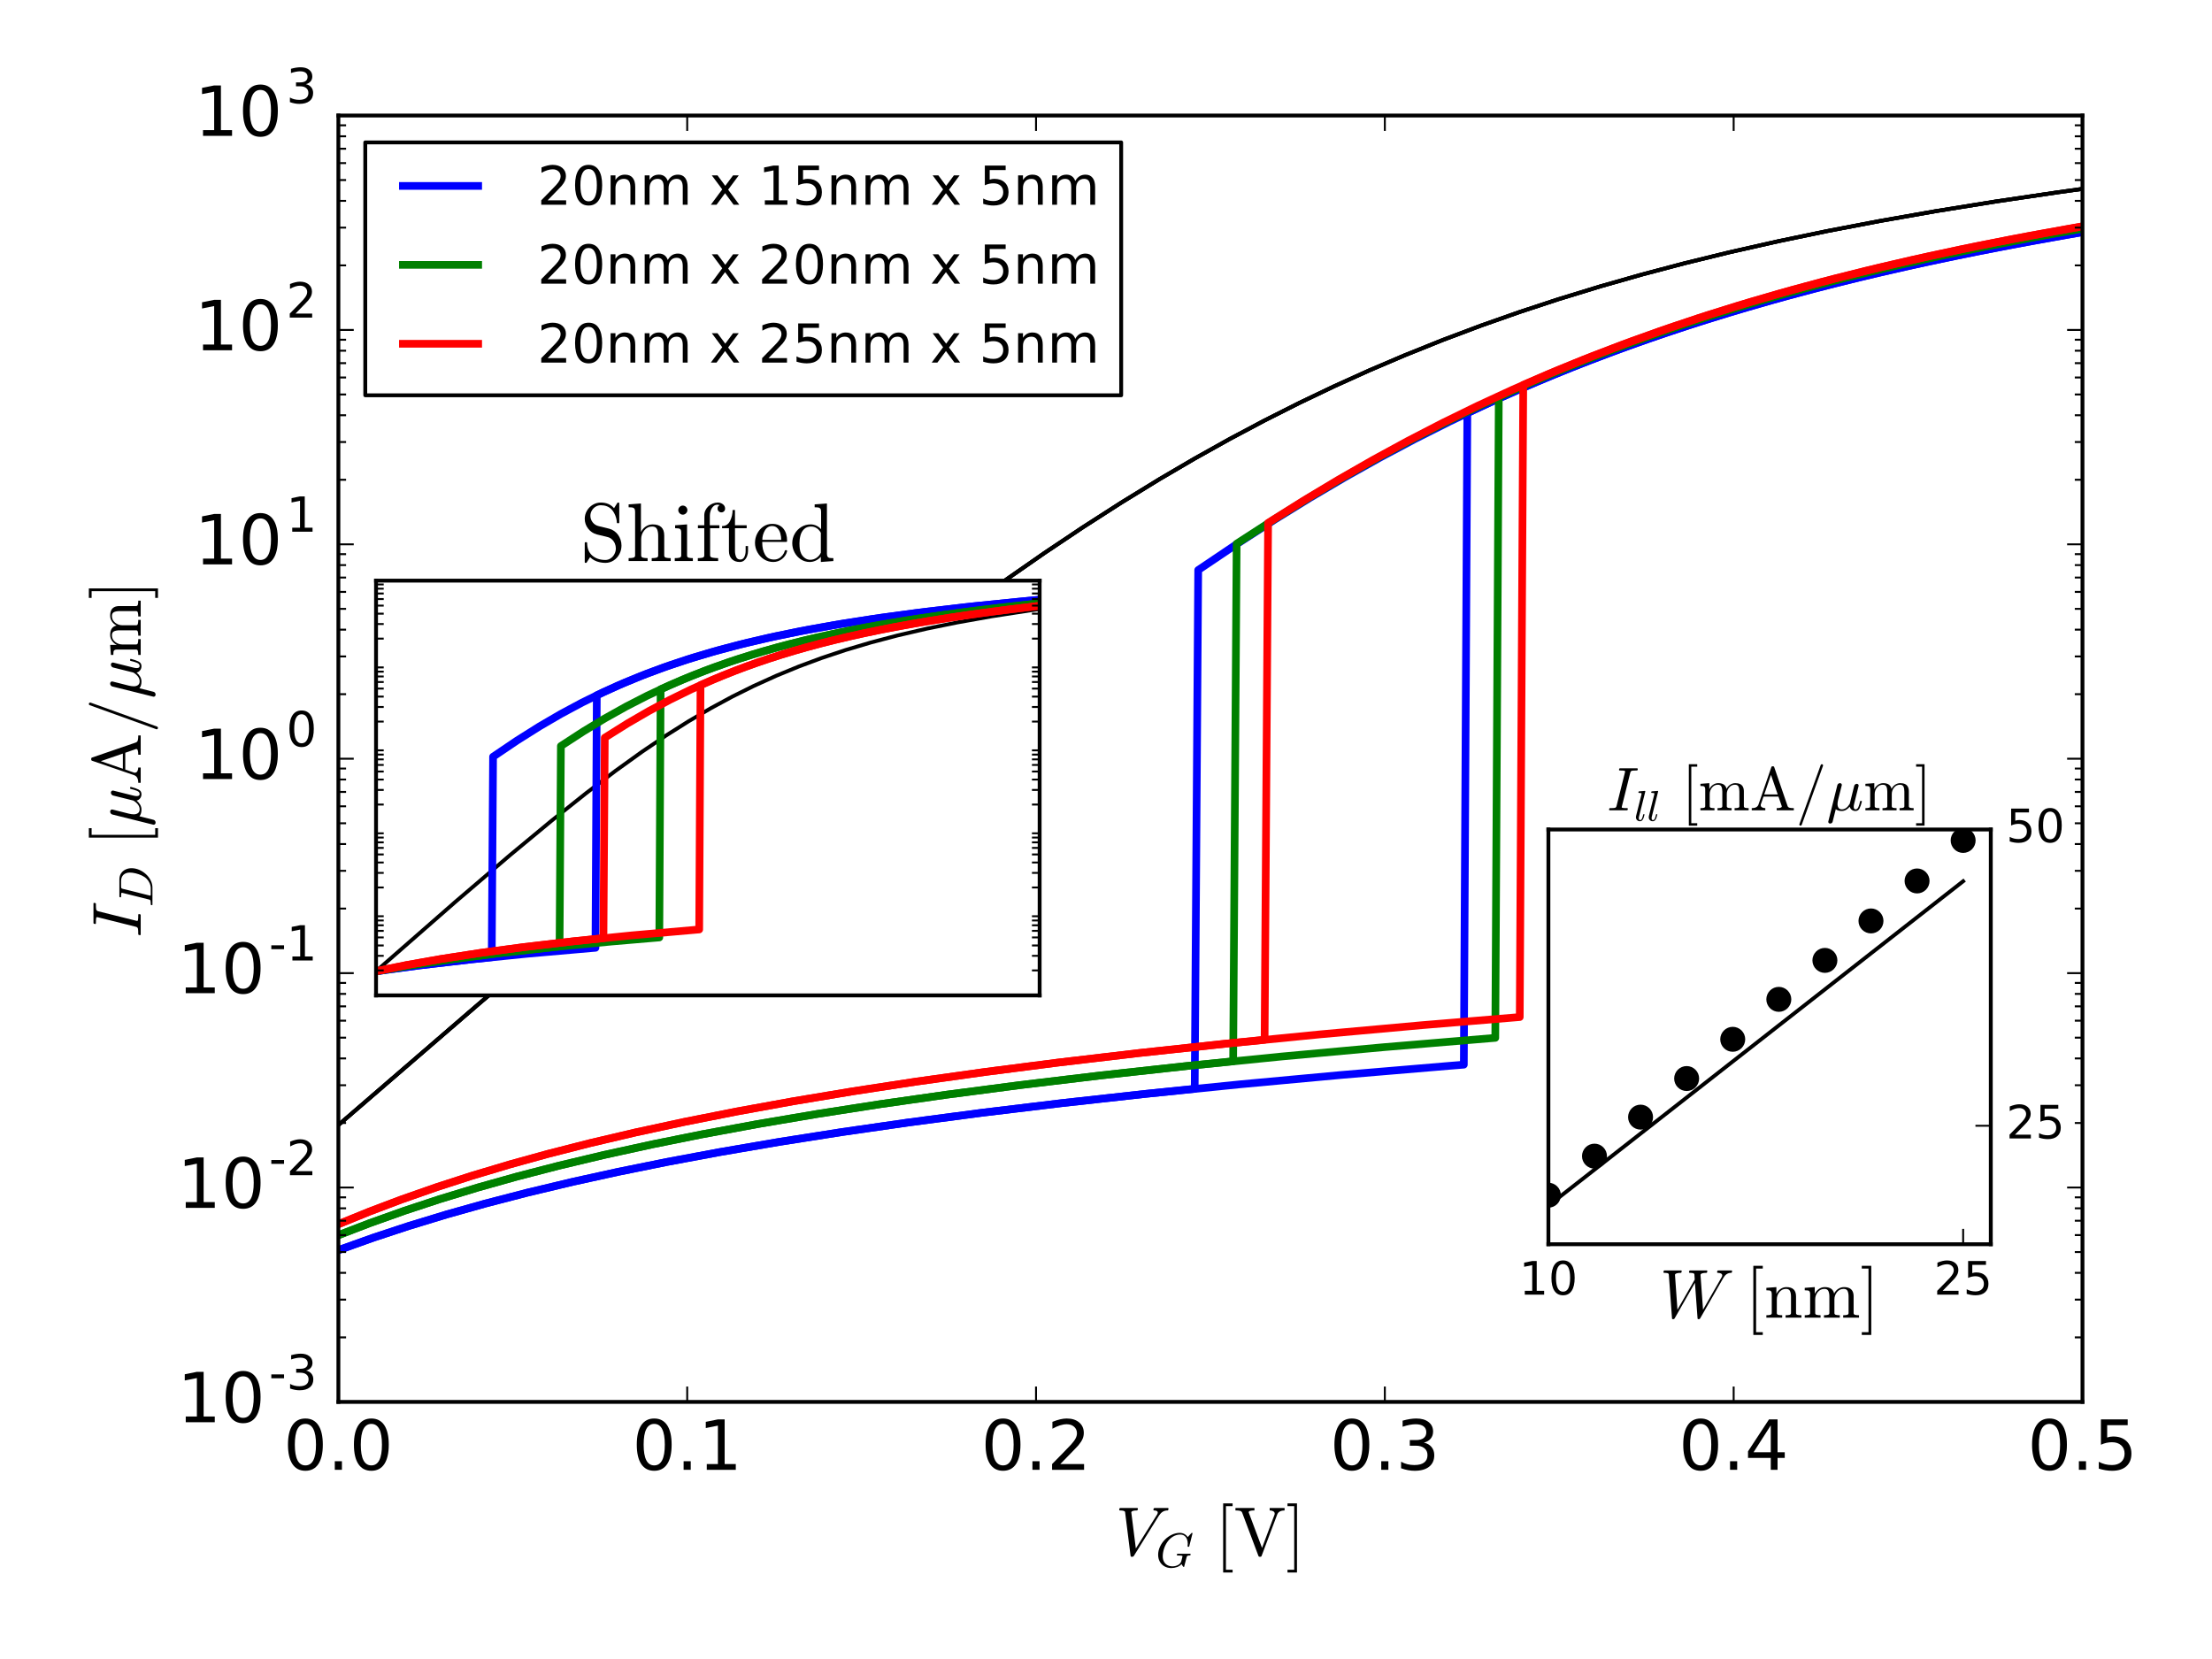 <?xml version="1.0" encoding="utf-8" standalone="no"?>
<!DOCTYPE svg PUBLIC "-//W3C//DTD SVG 1.1//EN"
  "http://www.w3.org/Graphics/SVG/1.1/DTD/svg11.dtd">
<!-- Created with matplotlib (http://matplotlib.org/) -->
<svg height="432pt" version="1.1" viewBox="0 0 576 432" width="576pt" xmlns="http://www.w3.org/2000/svg" xmlns:xlink="http://www.w3.org/1999/xlink">
 <defs>
  <style type="text/css">
*{stroke-linecap:butt;stroke-linejoin:round;stroke-miterlimit:100000;}
  </style>
 </defs>
 <g id="figure_1">
  <g id="patch_1">
   <path d="M 0 432 
L 576 432 
L 576 0 
L 0 0 
z
" style="fill:#ffffff;"/>
  </g>
  <g id="axes_1">
   <g id="patch_2">
    <path d="M 88.116 365.057 
L 542.273 365.057 
L 542.273 30.082 
L 88.116 30.082 
z
" style="fill:#ffffff;"/>
   </g>
   <g id="line2d_1">
    <path clip-path="url(#p39bd4d156c)" d="M 88.116 292.957 
L 124.521 261.546 
L 151.825 238.269 
L 173.668 219.922 
L 192.781 204.153 
L 209.164 190.918 
L 223.726 179.429 
L 237.378 168.948 
L 249.21 160.13 
L 261.041 151.598 
L 271.963 144.005 
L 281.974 137.307 
L 291.986 130.878 
L 301.997 124.733 
L 311.099 119.402 
L 320.2 114.317 
L 329.301 109.481 
L 338.403 104.891 
L 347.504 100.543 
L 356.605 96.43 
L 365.707 92.545 
L 375.718 88.524 
L 385.73 84.757 
L 395.741 81.232 
L 405.752 77.936 
L 416.674 74.586 
L 427.596 71.476 
L 438.517 68.588 
L 450.349 65.691 
L 463.091 62.814 
L 475.833 60.164 
L 489.485 57.551 
L 504.047 54.989 
L 519.519 52.493 
L 535.902 50.069 
L 542.273 49.181 
L 542.273 49.181 
" style="fill:none;stroke:#000000;stroke-linecap:square;"/>
   </g>
   <g id="line2d_2">
    <path clip-path="url(#p39bd4d156c)" d="M 88.116 325.537 
L 97.217 322.288 
L 106.319 319.284 
L 116.33 316.232 
L 126.342 313.415 
L 137.263 310.58 
L 149.095 307.755 
L 160.927 305.153 
L 173.668 302.569 
L 187.32 300.02 
L 202.793 297.367 
L 219.175 294.793 
L 236.468 292.301 
L 255.58 289.777 
L 276.514 287.249 
L 298.357 284.835 
L 322.93 282.35 
L 349.324 279.912 
L 377.538 277.531 
L 381.179 277.239 
L 382.089 107.543 
L 391.19 103.337 
L 400.292 99.372 
L 409.393 95.638 
L 419.404 91.784 
L 429.416 88.18 
L 439.427 84.811 
L 450.349 81.386 
L 461.271 78.202 
L 472.192 75.242 
L 484.024 72.267 
L 496.766 69.307 
L 509.508 66.576 
L 523.16 63.878 
L 537.722 61.23 
L 542.273 60.447 
L 542.273 60.447 
" style="fill:none;stroke:#0000ff;stroke-linecap:square;stroke-width:2.0;"/>
   </g>
   <g id="line2d_3">
    <path clip-path="url(#p39bd4d156c)" d="M 88.116 325.537 
L 97.217 322.288 
L 106.319 319.284 
L 116.33 316.232 
L 126.342 313.415 
L 137.263 310.58 
L 149.095 307.755 
L 160.927 305.153 
L 173.668 302.569 
L 187.32 300.02 
L 202.793 297.367 
L 219.175 294.793 
L 236.468 292.301 
L 255.58 289.777 
L 276.514 287.249 
L 298.357 284.835 
L 311.099 283.518 
L 312.009 148.438 
L 322.02 141.7 
L 332.032 135.242 
L 341.133 129.627 
L 350.234 124.266 
L 359.336 119.164 
L 368.437 114.322 
L 377.538 109.739 
L 386.64 105.409 
L 395.741 101.325 
L 404.842 97.477 
L 413.944 93.854 
L 423.955 90.116 
L 433.967 86.621 
L 443.978 83.353 
L 454.9 80.031 
L 465.821 76.943 
L 477.653 73.84 
L 489.485 70.969 
L 502.227 68.11 
L 515.879 65.289 
L 529.531 62.692 
L 542.273 60.447 
L 542.273 60.447 
" style="fill:none;stroke:#0000ff;stroke-linecap:square;stroke-width:2.0;"/>
   </g>
   <g id="line2d_4">
    <path clip-path="url(#p39bd4d156c)" d="M 88.116 292.957 
L 124.521 261.546 
L 151.825 238.269 
L 173.668 219.922 
L 192.781 204.153 
L 209.164 190.918 
L 223.726 179.429 
L 237.378 168.948 
L 249.21 160.13 
L 261.041 151.598 
L 271.963 144.005 
L 281.974 137.307 
L 291.986 130.878 
L 301.997 124.733 
L 311.099 119.402 
L 320.2 114.317 
L 329.301 109.481 
L 338.403 104.891 
L 347.504 100.543 
L 356.605 96.43 
L 365.707 92.545 
L 375.718 88.524 
L 385.73 84.757 
L 395.741 81.232 
L 405.752 77.936 
L 416.674 74.586 
L 427.596 71.476 
L 438.517 68.588 
L 450.349 65.691 
L 463.091 62.814 
L 475.833 60.164 
L 489.485 57.551 
L 504.047 54.989 
L 519.519 52.493 
L 535.902 50.069 
L 542.273 49.181 
L 542.273 49.181 
" style="fill:none;stroke:#000000;stroke-linecap:square;"/>
   </g>
   <g id="line2d_5">
    <path clip-path="url(#p39bd4d156c)" d="M 88.116 321.642 
L 96.307 318.493 
L 105.408 315.251 
L 114.51 312.252 
L 124.521 309.205 
L 134.533 306.394 
L 145.454 303.563 
L 157.286 300.742 
L 170.028 297.953 
L 182.77 295.387 
L 197.332 292.693 
L 212.804 290.071 
L 229.187 287.524 
L 246.479 285.057 
L 265.592 282.557 
L 286.525 280.05 
L 309.278 277.559 
L 333.852 275.101 
L 360.246 272.688 
L 389.37 270.256 
L 390.28 103.343 
L 399.382 99.309 
L 408.483 95.507 
L 418.494 91.58 
L 428.506 87.906 
L 438.517 84.471 
L 448.529 81.259 
L 459.45 77.994 
L 470.372 74.958 
L 482.204 71.909 
L 494.035 69.088 
L 506.777 66.279 
L 520.429 63.507 
L 534.991 60.792 
L 542.273 59.519 
L 542.273 59.519 
" style="fill:none;stroke:#008000;stroke-linecap:square;stroke-width:2.0;"/>
   </g>
   <g id="line2d_6">
    <path clip-path="url(#p39bd4d156c)" d="M 88.116 321.642 
L 96.307 318.493 
L 105.408 315.251 
L 114.51 312.252 
L 124.521 309.205 
L 134.533 306.394 
L 145.454 303.563 
L 157.286 300.742 
L 170.028 297.953 
L 182.77 295.387 
L 197.332 292.693 
L 212.804 290.071 
L 229.187 287.524 
L 246.479 285.057 
L 265.592 282.557 
L 286.525 280.05 
L 309.278 277.559 
L 321.11 276.348 
L 322.02 141.578 
L 332.032 135.09 
L 341.133 129.443 
L 350.234 124.047 
L 359.336 118.906 
L 368.437 114.024 
L 377.538 109.398 
L 386.64 105.023 
L 395.741 100.894 
L 404.842 97 
L 413.944 93.332 
L 423.955 89.545 
L 433.967 86.004 
L 443.978 82.692 
L 454.9 79.325 
L 465.821 76.196 
L 476.743 73.287 
L 488.575 70.363 
L 501.316 67.455 
L 514.058 64.772 
L 527.71 62.12 
L 542.273 59.519 
L 542.273 59.519 
" style="fill:none;stroke:#008000;stroke-linecap:square;stroke-width:2.0;"/>
   </g>
   <g id="line2d_7">
    <path clip-path="url(#p39bd4d156c)" d="M 88.116 292.957 
L 124.521 261.546 
L 151.825 238.269 
L 173.668 219.922 
L 192.781 204.153 
L 209.164 190.918 
L 223.726 179.429 
L 237.378 168.948 
L 249.21 160.13 
L 261.041 151.598 
L 271.963 144.005 
L 281.974 137.307 
L 291.986 130.878 
L 301.997 124.733 
L 311.099 119.402 
L 320.2 114.317 
L 329.301 109.481 
L 338.403 104.891 
L 347.504 100.543 
L 356.605 96.43 
L 365.707 92.545 
L 375.718 88.524 
L 385.73 84.757 
L 395.741 81.232 
L 405.752 77.936 
L 416.674 74.586 
L 427.596 71.476 
L 438.517 68.588 
L 450.349 65.691 
L 463.091 62.814 
L 475.833 60.164 
L 489.485 57.551 
L 504.047 54.989 
L 519.519 52.493 
L 535.902 50.069 
L 542.273 49.181 
L 542.273 49.181 
" style="fill:none;stroke:#000000;stroke-linecap:square;"/>
   </g>
   <g id="line2d_8">
    <path clip-path="url(#p39bd4d156c)" d="M 88.116 318.777 
L 96.307 315.45 
L 104.498 312.357 
L 113.6 309.171 
L 122.701 306.222 
L 132.712 303.225 
L 142.724 300.457 
L 153.646 297.669 
L 165.477 294.887 
L 178.219 292.135 
L 191.871 289.429 
L 206.433 286.782 
L 221.906 284.201 
L 238.288 281.693 
L 256.491 279.139 
L 275.603 276.681 
L 296.536 274.215 
L 319.29 271.761 
L 343.863 269.336 
L 370.257 266.954 
L 395.741 264.84 
L 396.651 100.227 
L 405.752 96.327 
L 414.854 92.653 
L 424.865 88.858 
L 434.877 85.309 
L 444.888 81.99 
L 455.81 78.615 
L 466.731 75.479 
L 477.653 72.565 
L 489.485 69.636 
L 502.227 66.724 
L 514.968 64.038 
L 528.62 61.386 
L 542.273 58.94 
L 542.273 58.94 
" style="fill:none;stroke:#ff0000;stroke-linecap:square;stroke-width:2.0;"/>
   </g>
   <g id="line2d_9">
    <path clip-path="url(#p39bd4d156c)" d="M 88.116 318.777 
L 96.307 315.45 
L 104.498 312.357 
L 113.6 309.171 
L 122.701 306.222 
L 132.712 303.225 
L 142.724 300.457 
L 153.646 297.669 
L 165.477 294.887 
L 178.219 292.135 
L 191.871 289.429 
L 206.433 286.782 
L 221.906 284.201 
L 238.288 281.693 
L 256.491 279.139 
L 275.603 276.681 
L 296.536 274.215 
L 319.29 271.761 
L 329.301 270.747 
L 330.211 136.16 
L 339.313 130.445 
L 348.414 124.977 
L 357.515 119.762 
L 366.617 114.803 
L 375.718 110.099 
L 384.819 105.648 
L 393.921 101.442 
L 403.022 97.473 
L 412.123 93.732 
L 422.135 89.868 
L 432.146 86.253 
L 442.158 82.873 
L 452.169 79.713 
L 463.091 76.499 
L 474.012 73.513 
L 485.844 70.513 
L 497.676 67.737 
L 510.418 64.973 
L 524.07 62.246 
L 538.632 59.573 
L 542.273 58.94 
L 542.273 58.94 
" style="fill:none;stroke:#ff0000;stroke-linecap:square;stroke-width:2.0;"/>
   </g>
   <g id="patch_3">
    <path d="M 88.116 365.057 
L 88.116 30.082 
" style="fill:none;stroke:#000000;stroke-linecap:square;stroke-linejoin:miter;"/>
   </g>
   <g id="patch_4">
    <path d="M 88.116 365.057 
L 542.273 365.057 
" style="fill:none;stroke:#000000;stroke-linecap:square;stroke-linejoin:miter;"/>
   </g>
   <g id="patch_5">
    <path d="M 542.273 365.057 
L 542.273 30.082 
" style="fill:none;stroke:#000000;stroke-linecap:square;stroke-linejoin:miter;"/>
   </g>
   <g id="patch_6">
    <path d="M 88.116 30.082 
L 542.273 30.082 
" style="fill:none;stroke:#000000;stroke-linecap:square;stroke-linejoin:miter;"/>
   </g>
   <g id="matplotlib.axis_1">
    <g id="xtick_1">
     <g id="line2d_10">
      <defs>
       <path d="M 0 0 
L 0 -4 
" id="m2a95834625" style="stroke:#000000;stroke-width:0.5;"/>
      </defs>
      <g>
       <use style="stroke:#000000;stroke-width:0.5;" x="88.116" xlink:href="#m2a95834625" y="365.057"/>
      </g>
     </g>
     <g id="line2d_11">
      <defs>
       <path d="M 0 0 
L 0 4 
" id="me4df68b234" style="stroke:#000000;stroke-width:0.5;"/>
      </defs>
      <g>
       <use style="stroke:#000000;stroke-width:0.5;" x="88.116" xlink:href="#me4df68b234" y="30.082"/>
      </g>
     </g>
     <g id="text_1">
      <!-- 0.0 -->
      <defs>
       <path d="M 10.688 12.406 
L 21 12.406 
L 21 0 
L 10.688 0 
z
" id="BitstreamVeraSans-Roman-2e"/>
       <path d="M 31.781 66.406 
Q 24.172 66.406 20.328 58.906 
Q 16.5 51.422 16.5 36.375 
Q 16.5 21.391 20.328 13.891 
Q 24.172 6.391 31.781 6.391 
Q 39.453 6.391 43.281 13.891 
Q 47.125 21.391 47.125 36.375 
Q 47.125 51.422 43.281 58.906 
Q 39.453 66.406 31.781 66.406 
M 31.781 74.219 
Q 44.047 74.219 50.516 64.516 
Q 56.984 54.828 56.984 36.375 
Q 56.984 17.969 50.516 8.266 
Q 44.047 -1.422 31.781 -1.422 
Q 19.531 -1.422 13.062 8.266 
Q 6.594 17.969 6.594 36.375 
Q 6.594 54.828 13.062 64.516 
Q 19.531 74.219 31.781 74.219 
" id="BitstreamVeraSans-Roman-30"/>
      </defs>
      <g transform="translate(73.803 382.734)scale(0.18 -0.18)">
       <use xlink:href="#BitstreamVeraSans-Roman-30"/>
       <use x="63.623" xlink:href="#BitstreamVeraSans-Roman-2e"/>
       <use x="95.41" xlink:href="#BitstreamVeraSans-Roman-30"/>
      </g>
     </g>
    </g>
    <g id="xtick_2">
     <g id="line2d_12">
      <g>
       <use style="stroke:#000000;stroke-width:0.5;" x="178.947" xlink:href="#m2a95834625" y="365.057"/>
      </g>
     </g>
     <g id="line2d_13">
      <g>
       <use style="stroke:#000000;stroke-width:0.5;" x="178.947" xlink:href="#me4df68b234" y="30.082"/>
      </g>
     </g>
     <g id="text_2">
      <!-- 0.1 -->
      <defs>
       <path d="M 12.406 8.297 
L 28.516 8.297 
L 28.516 63.922 
L 10.984 60.406 
L 10.984 69.391 
L 28.422 72.906 
L 38.281 72.906 
L 38.281 8.297 
L 54.391 8.297 
L 54.391 0 
L 12.406 0 
z
" id="BitstreamVeraSans-Roman-31"/>
      </defs>
      <g transform="translate(164.634 382.734)scale(0.18 -0.18)">
       <use xlink:href="#BitstreamVeraSans-Roman-30"/>
       <use x="63.623" xlink:href="#BitstreamVeraSans-Roman-2e"/>
       <use x="95.41" xlink:href="#BitstreamVeraSans-Roman-31"/>
      </g>
     </g>
    </g>
    <g id="xtick_3">
     <g id="line2d_14">
      <g>
       <use style="stroke:#000000;stroke-width:0.5;" x="269.779" xlink:href="#m2a95834625" y="365.057"/>
      </g>
     </g>
     <g id="line2d_15">
      <g>
       <use style="stroke:#000000;stroke-width:0.5;" x="269.779" xlink:href="#me4df68b234" y="30.082"/>
      </g>
     </g>
     <g id="text_3">
      <!-- 0.2 -->
      <defs>
       <path d="M 19.188 8.297 
L 53.609 8.297 
L 53.609 0 
L 7.328 0 
L 7.328 8.297 
Q 12.938 14.109 22.625 23.891 
Q 32.328 33.688 34.812 36.531 
Q 39.547 41.844 41.422 45.531 
Q 43.312 49.219 43.312 52.781 
Q 43.312 58.594 39.234 62.25 
Q 35.156 65.922 28.609 65.922 
Q 23.969 65.922 18.812 64.312 
Q 13.672 62.703 7.812 59.422 
L 7.812 69.391 
Q 13.766 71.781 18.938 73 
Q 24.125 74.219 28.422 74.219 
Q 39.75 74.219 46.484 68.547 
Q 53.219 62.891 53.219 53.422 
Q 53.219 48.922 51.531 44.891 
Q 49.859 40.875 45.406 35.406 
Q 44.188 33.984 37.641 27.219 
Q 31.109 20.453 19.188 8.297 
" id="BitstreamVeraSans-Roman-32"/>
      </defs>
      <g transform="translate(255.466 382.734)scale(0.18 -0.18)">
       <use xlink:href="#BitstreamVeraSans-Roman-30"/>
       <use x="63.623" xlink:href="#BitstreamVeraSans-Roman-2e"/>
       <use x="95.41" xlink:href="#BitstreamVeraSans-Roman-32"/>
      </g>
     </g>
    </g>
    <g id="xtick_4">
     <g id="line2d_16">
      <g>
       <use style="stroke:#000000;stroke-width:0.5;" x="360.61" xlink:href="#m2a95834625" y="365.057"/>
      </g>
     </g>
     <g id="line2d_17">
      <g>
       <use style="stroke:#000000;stroke-width:0.5;" x="360.61" xlink:href="#me4df68b234" y="30.082"/>
      </g>
     </g>
     <g id="text_4">
      <!-- 0.3 -->
      <defs>
       <path d="M 40.578 39.312 
Q 47.656 37.797 51.625 33 
Q 55.609 28.219 55.609 21.188 
Q 55.609 10.406 48.188 4.484 
Q 40.766 -1.422 27.094 -1.422 
Q 22.516 -1.422 17.656 -0.516 
Q 12.797 0.391 7.625 2.203 
L 7.625 11.719 
Q 11.719 9.328 16.594 8.109 
Q 21.484 6.891 26.812 6.891 
Q 36.078 6.891 40.938 10.547 
Q 45.797 14.203 45.797 21.188 
Q 45.797 27.641 41.281 31.266 
Q 36.766 34.906 28.719 34.906 
L 20.219 34.906 
L 20.219 43.016 
L 29.109 43.016 
Q 36.375 43.016 40.234 45.922 
Q 44.094 48.828 44.094 54.297 
Q 44.094 59.906 40.109 62.906 
Q 36.141 65.922 28.719 65.922 
Q 24.656 65.922 20.016 65.031 
Q 15.375 64.156 9.812 62.312 
L 9.812 71.094 
Q 15.438 72.656 20.344 73.438 
Q 25.25 74.219 29.594 74.219 
Q 40.828 74.219 47.359 69.109 
Q 53.906 64.016 53.906 55.328 
Q 53.906 49.266 50.438 45.094 
Q 46.969 40.922 40.578 39.312 
" id="BitstreamVeraSans-Roman-33"/>
      </defs>
      <g transform="translate(346.297 382.734)scale(0.18 -0.18)">
       <use xlink:href="#BitstreamVeraSans-Roman-30"/>
       <use x="63.623" xlink:href="#BitstreamVeraSans-Roman-2e"/>
       <use x="95.41" xlink:href="#BitstreamVeraSans-Roman-33"/>
      </g>
     </g>
    </g>
    <g id="xtick_5">
     <g id="line2d_18">
      <g>
       <use style="stroke:#000000;stroke-width:0.5;" x="451.441" xlink:href="#m2a95834625" y="365.057"/>
      </g>
     </g>
     <g id="line2d_19">
      <g>
       <use style="stroke:#000000;stroke-width:0.5;" x="451.441" xlink:href="#me4df68b234" y="30.082"/>
      </g>
     </g>
     <g id="text_5">
      <!-- 0.4 -->
      <defs>
       <path d="M 37.797 64.312 
L 12.891 25.391 
L 37.797 25.391 
z
M 35.203 72.906 
L 47.609 72.906 
L 47.609 25.391 
L 58.016 25.391 
L 58.016 17.188 
L 47.609 17.188 
L 47.609 0 
L 37.797 0 
L 37.797 17.188 
L 4.891 17.188 
L 4.891 26.703 
z
" id="BitstreamVeraSans-Roman-34"/>
      </defs>
      <g transform="translate(437.128 382.734)scale(0.18 -0.18)">
       <use xlink:href="#BitstreamVeraSans-Roman-30"/>
       <use x="63.623" xlink:href="#BitstreamVeraSans-Roman-2e"/>
       <use x="95.41" xlink:href="#BitstreamVeraSans-Roman-34"/>
      </g>
     </g>
    </g>
    <g id="xtick_6">
     <g id="line2d_20">
      <g>
       <use style="stroke:#000000;stroke-width:0.5;" x="542.273" xlink:href="#m2a95834625" y="365.057"/>
      </g>
     </g>
     <g id="line2d_21">
      <g>
       <use style="stroke:#000000;stroke-width:0.5;" x="542.273" xlink:href="#me4df68b234" y="30.082"/>
      </g>
     </g>
     <g id="text_6">
      <!-- 0.5 -->
      <defs>
       <path d="M 10.797 72.906 
L 49.516 72.906 
L 49.516 64.594 
L 19.828 64.594 
L 19.828 46.734 
Q 21.969 47.469 24.109 47.828 
Q 26.266 48.188 28.422 48.188 
Q 40.625 48.188 47.75 41.5 
Q 54.891 34.812 54.891 23.391 
Q 54.891 11.625 47.562 5.094 
Q 40.234 -1.422 26.906 -1.422 
Q 22.312 -1.422 17.547 -0.641 
Q 12.797 0.141 7.719 1.703 
L 7.719 11.625 
Q 12.109 9.234 16.797 8.062 
Q 21.484 6.891 26.703 6.891 
Q 35.156 6.891 40.078 11.328 
Q 45.016 15.766 45.016 23.391 
Q 45.016 31 40.078 35.438 
Q 35.156 39.891 26.703 39.891 
Q 22.75 39.891 18.812 39.016 
Q 14.891 38.141 10.797 36.281 
z
" id="BitstreamVeraSans-Roman-35"/>
      </defs>
      <g transform="translate(527.96 382.734)scale(0.18 -0.18)">
       <use xlink:href="#BitstreamVeraSans-Roman-30"/>
       <use x="63.623" xlink:href="#BitstreamVeraSans-Roman-2e"/>
       <use x="95.41" xlink:href="#BitstreamVeraSans-Roman-35"/>
      </g>
     </g>
    </g>
    <g id="text_7">
     <!-- $V_G\;\mathrm{[V]}$ -->
     <defs>
      <path d="M 11.812 -25 
L 11.812 75 
L 25.484 75 
L 25.484 71 
L 15.828 71 
L 15.828 -21 
L 25.484 -21 
L 25.484 -25 
z
" id="Cmr10-5b"/>
      <path d="M 14.594 21.922 
Q 14.594 15.719 17.062 11.047 
Q 19.531 6.391 24.172 3.844 
Q 28.812 1.312 34.906 1.312 
Q 40.875 1.312 46.234 4.125 
Q 51.609 6.938 52.984 12.203 
L 55.172 20.797 
Q 55.219 21.094 55.266 21.406 
Q 55.328 21.734 55.328 21.922 
Q 55.328 22.953 54.688 23.094 
Q 52.203 23.781 44.672 23.781 
Q 43.703 23.781 43.703 25.094 
Q 44 26.312 44.234 26.797 
Q 44.484 27.297 45.406 27.297 
L 71.188 27.297 
Q 72.219 27.297 72.219 25.984 
Q 72.172 25.734 72.016 25.141 
Q 71.875 24.562 71.625 24.172 
Q 71.391 23.781 70.906 23.781 
Q 67.578 23.781 66.031 23.234 
Q 64.5 22.703 63.922 20.406 
L 61.719 11.812 
L 58.891 0.688 
Q 58.734 0 58.016 0 
Q 57.172 0 55.609 2.25 
Q 54.047 4.5 53.422 6 
Q 49.953 1.906 44.141 -0.141 
Q 38.328 -2.203 32.172 -2.203 
Q 24.422 -2.203 18.188 1.312 
Q 11.969 4.828 8.516 11.078 
Q 5.078 17.328 5.078 25.203 
Q 5.078 33.594 8.812 41.766 
Q 12.547 49.953 18.938 56.422 
Q 25.344 62.891 33.469 66.703 
Q 41.609 70.516 49.906 70.516 
Q 53.219 70.516 56.266 69.484 
Q 59.328 68.453 61.938 66.422 
Q 64.547 64.406 66.219 61.719 
L 74.125 70.312 
Q 74.125 70.516 74.609 70.516 
L 75.203 70.516 
Q 75.594 70.516 75.859 70.188 
Q 76.125 69.875 76.125 69.484 
L 69.281 42.484 
Q 69.281 41.797 68.5 41.797 
L 66.703 41.797 
Q 65.922 41.797 65.922 42.922 
Q 66.312 45.125 66.312 48.094 
Q 66.312 53.031 64.641 57.375 
Q 62.984 61.719 59.469 64.359 
Q 55.953 67 50.875 67 
Q 42.828 67 35.984 62.922 
Q 29.156 58.844 24.406 52.141 
Q 19.672 45.453 17.125 37.438 
Q 14.594 29.438 14.594 21.922 
" id="Cmmi10-47"/>
      <path d="M 22.016 -1.125 
L 14.016 62.594 
Q 13.281 64.797 6.5 64.797 
Q 5.516 64.797 5.516 66.109 
Q 5.719 67.188 6 67.75 
Q 6.297 68.312 7.172 68.312 
L 31.594 68.312 
Q 32.125 68.312 32.375 67.922 
Q 32.625 67.531 32.625 67 
Q 32.234 64.797 31.297 64.797 
Q 23.484 64.797 23 62.109 
L 29.594 9.812 
L 60.406 58.984 
Q 61.281 60.641 61.281 61.625 
Q 61.281 63.375 59.688 64.078 
Q 58.109 64.797 56 64.797 
Q 54.984 64.797 54.984 66.109 
Q 55.172 66.891 55.312 67.328 
Q 55.469 67.781 55.766 68.047 
Q 56.062 68.312 56.688 68.312 
L 75.984 68.312 
Q 76.906 68.312 76.906 67 
Q 76.516 64.797 75.594 64.797 
Q 68.062 64.797 63.812 58.203 
Q 63.625 58.016 63.484 58.016 
L 26.609 -1.125 
Q 25.875 -2.203 24.703 -2.203 
L 23.297 -2.203 
Q 22.172 -2.203 22.016 -1.125 
" id="Cmmi10-56"/>
      <path d="M 35.203 -1.125 
L 11.625 61.625 
Q 10.75 63.719 8.25 64.25 
Q 5.766 64.797 1.906 64.797 
L 1.906 68.312 
L 29.391 68.312 
L 29.391 64.797 
Q 21.094 64.797 21.094 62.203 
Q 21.141 62.062 21.156 61.938 
Q 21.188 61.812 21.188 61.625 
L 40.375 10.594 
L 58.5 58.891 
Q 58.688 59.281 58.688 60.109 
Q 58.688 62.547 56.438 63.672 
Q 54.203 64.797 51.422 64.797 
L 51.422 68.312 
L 73 68.312 
L 73 64.797 
Q 69.234 64.797 66.375 63.406 
Q 63.531 62.016 62.312 58.891 
L 39.703 -1.125 
Q 39.406 -2.203 38.094 -2.203 
L 36.812 -2.203 
Q 35.5 -2.203 35.203 -1.125 
" id="Cmr10-56"/>
      <path d="M 2.203 -25 
L 2.203 -21 
L 11.922 -21 
L 11.922 71 
L 2.203 71 
L 2.203 75 
L 15.922 75 
L 15.922 -25 
z
" id="Cmr10-5d"/>
     </defs>
     <g transform="translate(290.444 404.978)scale(0.18 -0.18)">
      <use xlink:href="#Cmmi10-56"/>
      <use transform="translate(58.301 -17.006)scale(0.7)" xlink:href="#Cmmi10-47"/>
      <use transform="translate(144.095 0.0)" xlink:href="#Cmr10-5b"/>
      <use transform="translate(171.78 0.0)" xlink:href="#Cmr10-56"/>
      <use transform="translate(246.78 0.0)" xlink:href="#Cmr10-5d"/>
     </g>
    </g>
   </g>
   <g id="matplotlib.axis_2">
    <g id="ytick_1">
     <g id="line2d_22">
      <defs>
       <path d="M 0 0 
L 4 0 
" id="m710798726e" style="stroke:#000000;stroke-width:0.5;"/>
      </defs>
      <g>
       <use style="stroke:#000000;stroke-width:0.5;" x="88.116" xlink:href="#m710798726e" y="365.057"/>
      </g>
     </g>
     <g id="line2d_23">
      <defs>
       <path d="M 0 0 
L -4 0 
" id="m7de1b2a7a5" style="stroke:#000000;stroke-width:0.5;"/>
      </defs>
      <g>
       <use style="stroke:#000000;stroke-width:0.5;" x="542.273" xlink:href="#m7de1b2a7a5" y="365.057"/>
      </g>
     </g>
     <g id="text_8">
      <!-- $\mathdefault{10^{-3}}$ -->
      <defs>
       <path d="M 4.891 31.391 
L 31.203 31.391 
L 31.203 23.391 
L 4.891 23.391 
z
" id="BitstreamVeraSans-Roman-2d"/>
      </defs>
      <g transform="translate(46.136 370.493)scale(0.18 -0.18)">
       <use transform="translate(0.0 0.797)" xlink:href="#BitstreamVeraSans-Roman-31"/>
       <use transform="translate(63.623 0.797)" xlink:href="#BitstreamVeraSans-Roman-30"/>
       <use transform="translate(132.759 48.047)scale(0.7)" xlink:href="#BitstreamVeraSans-Roman-2d"/>
       <use transform="translate(158.017 48.047)scale(0.7)" xlink:href="#BitstreamVeraSans-Roman-33"/>
      </g>
     </g>
    </g>
    <g id="ytick_2">
     <g id="line2d_24">
      <g>
       <use style="stroke:#000000;stroke-width:0.5;" x="88.116" xlink:href="#m710798726e" y="309.228"/>
      </g>
     </g>
     <g id="line2d_25">
      <g>
       <use style="stroke:#000000;stroke-width:0.5;" x="542.273" xlink:href="#m7de1b2a7a5" y="309.228"/>
      </g>
     </g>
     <g id="text_9">
      <!-- $\mathdefault{10^{-2}}$ -->
      <g transform="translate(46.136 314.664)scale(0.18 -0.18)">
       <use transform="translate(0.0 0.797)" xlink:href="#BitstreamVeraSans-Roman-31"/>
       <use transform="translate(63.623 0.797)" xlink:href="#BitstreamVeraSans-Roman-30"/>
       <use transform="translate(132.759 48.047)scale(0.7)" xlink:href="#BitstreamVeraSans-Roman-2d"/>
       <use transform="translate(158.017 48.047)scale(0.7)" xlink:href="#BitstreamVeraSans-Roman-32"/>
      </g>
     </g>
    </g>
    <g id="ytick_3">
     <g id="line2d_26">
      <g>
       <use style="stroke:#000000;stroke-width:0.5;" x="88.116" xlink:href="#m710798726e" y="253.399"/>
      </g>
     </g>
     <g id="line2d_27">
      <g>
       <use style="stroke:#000000;stroke-width:0.5;" x="542.273" xlink:href="#m7de1b2a7a5" y="253.399"/>
      </g>
     </g>
     <g id="text_10">
      <!-- $\mathdefault{10^{-1}}$ -->
      <g transform="translate(46.136 258.745)scale(0.18 -0.18)">
       <use transform="translate(0.0 0.716)" xlink:href="#BitstreamVeraSans-Roman-31"/>
       <use transform="translate(63.623 0.716)" xlink:href="#BitstreamVeraSans-Roman-30"/>
       <use transform="translate(132.759 47.966)scale(0.7)" xlink:href="#BitstreamVeraSans-Roman-2d"/>
       <use transform="translate(158.017 47.966)scale(0.7)" xlink:href="#BitstreamVeraSans-Roman-31"/>
      </g>
     </g>
    </g>
    <g id="ytick_4">
     <g id="line2d_28">
      <g>
       <use style="stroke:#000000;stroke-width:0.5;" x="88.116" xlink:href="#m710798726e" y="197.57"/>
      </g>
     </g>
     <g id="line2d_29">
      <g>
       <use style="stroke:#000000;stroke-width:0.5;" x="542.273" xlink:href="#m7de1b2a7a5" y="197.57"/>
      </g>
     </g>
     <g id="text_11">
      <!-- $\mathdefault{10^{0}}$ -->
      <g transform="translate(50.636 203.006)scale(0.18 -0.18)">
       <use transform="translate(0.0 0.797)" xlink:href="#BitstreamVeraSans-Roman-31"/>
       <use transform="translate(63.623 0.797)" xlink:href="#BitstreamVeraSans-Roman-30"/>
       <use transform="translate(132.759 48.047)scale(0.7)" xlink:href="#BitstreamVeraSans-Roman-30"/>
      </g>
     </g>
    </g>
    <g id="ytick_5">
     <g id="line2d_30">
      <g>
       <use style="stroke:#000000;stroke-width:0.5;" x="88.116" xlink:href="#m710798726e" y="141.741"/>
      </g>
     </g>
     <g id="line2d_31">
      <g>
       <use style="stroke:#000000;stroke-width:0.5;" x="542.273" xlink:href="#m7de1b2a7a5" y="141.741"/>
      </g>
     </g>
     <g id="text_12">
      <!-- $\mathdefault{10^{1}}$ -->
      <g transform="translate(50.636 147.087)scale(0.18 -0.18)">
       <use transform="translate(0.0 0.716)" xlink:href="#BitstreamVeraSans-Roman-31"/>
       <use transform="translate(63.623 0.716)" xlink:href="#BitstreamVeraSans-Roman-30"/>
       <use transform="translate(132.759 47.966)scale(0.7)" xlink:href="#BitstreamVeraSans-Roman-31"/>
      </g>
     </g>
    </g>
    <g id="ytick_6">
     <g id="line2d_32">
      <g>
       <use style="stroke:#000000;stroke-width:0.5;" x="88.116" xlink:href="#m710798726e" y="85.912"/>
      </g>
     </g>
     <g id="line2d_33">
      <g>
       <use style="stroke:#000000;stroke-width:0.5;" x="542.273" xlink:href="#m7de1b2a7a5" y="85.912"/>
      </g>
     </g>
     <g id="text_13">
      <!-- $\mathdefault{10^{2}}$ -->
      <g transform="translate(50.636 91.348)scale(0.18 -0.18)">
       <use transform="translate(0.0 0.797)" xlink:href="#BitstreamVeraSans-Roman-31"/>
       <use transform="translate(63.623 0.797)" xlink:href="#BitstreamVeraSans-Roman-30"/>
       <use transform="translate(132.759 48.047)scale(0.7)" xlink:href="#BitstreamVeraSans-Roman-32"/>
      </g>
     </g>
    </g>
    <g id="ytick_7">
     <g id="line2d_34">
      <g>
       <use style="stroke:#000000;stroke-width:0.5;" x="88.116" xlink:href="#m710798726e" y="30.082"/>
      </g>
     </g>
     <g id="line2d_35">
      <g>
       <use style="stroke:#000000;stroke-width:0.5;" x="542.273" xlink:href="#m7de1b2a7a5" y="30.082"/>
      </g>
     </g>
     <g id="text_14">
      <!-- $\mathdefault{10^{3}}$ -->
      <g transform="translate(50.636 35.519)scale(0.18 -0.18)">
       <use transform="translate(0.0 0.797)" xlink:href="#BitstreamVeraSans-Roman-31"/>
       <use transform="translate(63.623 0.797)" xlink:href="#BitstreamVeraSans-Roman-30"/>
       <use transform="translate(132.759 48.047)scale(0.7)" xlink:href="#BitstreamVeraSans-Roman-33"/>
      </g>
     </g>
    </g>
    <g id="ytick_8">
     <g id="line2d_36">
      <defs>
       <path d="M 0 0 
L 2 0 
" id="m1be51ff0b7" style="stroke:#000000;stroke-width:0.5;"/>
      </defs>
      <g>
       <use style="stroke:#000000;stroke-width:0.5;" x="88.116" xlink:href="#m1be51ff0b7" y="348.251"/>
      </g>
     </g>
     <g id="line2d_37">
      <defs>
       <path d="M 0 0 
L -2 0 
" id="mbdfb70eeeb" style="stroke:#000000;stroke-width:0.5;"/>
      </defs>
      <g>
       <use style="stroke:#000000;stroke-width:0.5;" x="542.273" xlink:href="#mbdfb70eeeb" y="348.251"/>
      </g>
     </g>
    </g>
    <g id="ytick_9">
     <g id="line2d_38">
      <g>
       <use style="stroke:#000000;stroke-width:0.5;" x="88.116" xlink:href="#m1be51ff0b7" y="338.42"/>
      </g>
     </g>
     <g id="line2d_39">
      <g>
       <use style="stroke:#000000;stroke-width:0.5;" x="542.273" xlink:href="#mbdfb70eeeb" y="338.42"/>
      </g>
     </g>
    </g>
    <g id="ytick_10">
     <g id="line2d_40">
      <g>
       <use style="stroke:#000000;stroke-width:0.5;" x="88.116" xlink:href="#m1be51ff0b7" y="331.444"/>
      </g>
     </g>
     <g id="line2d_41">
      <g>
       <use style="stroke:#000000;stroke-width:0.5;" x="542.273" xlink:href="#mbdfb70eeeb" y="331.444"/>
      </g>
     </g>
    </g>
    <g id="ytick_11">
     <g id="line2d_42">
      <g>
       <use style="stroke:#000000;stroke-width:0.5;" x="88.116" xlink:href="#m1be51ff0b7" y="326.034"/>
      </g>
     </g>
     <g id="line2d_43">
      <g>
       <use style="stroke:#000000;stroke-width:0.5;" x="542.273" xlink:href="#mbdfb70eeeb" y="326.034"/>
      </g>
     </g>
    </g>
    <g id="ytick_12">
     <g id="line2d_44">
      <g>
       <use style="stroke:#000000;stroke-width:0.5;" x="88.116" xlink:href="#m1be51ff0b7" y="321.613"/>
      </g>
     </g>
     <g id="line2d_45">
      <g>
       <use style="stroke:#000000;stroke-width:0.5;" x="542.273" xlink:href="#mbdfb70eeeb" y="321.613"/>
      </g>
     </g>
    </g>
    <g id="ytick_13">
     <g id="line2d_46">
      <g>
       <use style="stroke:#000000;stroke-width:0.5;" x="88.116" xlink:href="#m1be51ff0b7" y="317.876"/>
      </g>
     </g>
     <g id="line2d_47">
      <g>
       <use style="stroke:#000000;stroke-width:0.5;" x="542.273" xlink:href="#mbdfb70eeeb" y="317.876"/>
      </g>
     </g>
    </g>
    <g id="ytick_14">
     <g id="line2d_48">
      <g>
       <use style="stroke:#000000;stroke-width:0.5;" x="88.116" xlink:href="#m1be51ff0b7" y="314.638"/>
      </g>
     </g>
     <g id="line2d_49">
      <g>
       <use style="stroke:#000000;stroke-width:0.5;" x="542.273" xlink:href="#mbdfb70eeeb" y="314.638"/>
      </g>
     </g>
    </g>
    <g id="ytick_15">
     <g id="line2d_50">
      <g>
       <use style="stroke:#000000;stroke-width:0.5;" x="88.116" xlink:href="#m1be51ff0b7" y="311.782"/>
      </g>
     </g>
     <g id="line2d_51">
      <g>
       <use style="stroke:#000000;stroke-width:0.5;" x="542.273" xlink:href="#mbdfb70eeeb" y="311.782"/>
      </g>
     </g>
    </g>
    <g id="ytick_16">
     <g id="line2d_52">
      <g>
       <use style="stroke:#000000;stroke-width:0.5;" x="88.116" xlink:href="#m1be51ff0b7" y="292.422"/>
      </g>
     </g>
     <g id="line2d_53">
      <g>
       <use style="stroke:#000000;stroke-width:0.5;" x="542.273" xlink:href="#mbdfb70eeeb" y="292.422"/>
      </g>
     </g>
    </g>
    <g id="ytick_17">
     <g id="line2d_54">
      <g>
       <use style="stroke:#000000;stroke-width:0.5;" x="88.116" xlink:href="#m1be51ff0b7" y="282.591"/>
      </g>
     </g>
     <g id="line2d_55">
      <g>
       <use style="stroke:#000000;stroke-width:0.5;" x="542.273" xlink:href="#mbdfb70eeeb" y="282.591"/>
      </g>
     </g>
    </g>
    <g id="ytick_18">
     <g id="line2d_56">
      <g>
       <use style="stroke:#000000;stroke-width:0.5;" x="88.116" xlink:href="#m1be51ff0b7" y="275.615"/>
      </g>
     </g>
     <g id="line2d_57">
      <g>
       <use style="stroke:#000000;stroke-width:0.5;" x="542.273" xlink:href="#mbdfb70eeeb" y="275.615"/>
      </g>
     </g>
    </g>
    <g id="ytick_19">
     <g id="line2d_58">
      <g>
       <use style="stroke:#000000;stroke-width:0.5;" x="88.116" xlink:href="#m1be51ff0b7" y="270.205"/>
      </g>
     </g>
     <g id="line2d_59">
      <g>
       <use style="stroke:#000000;stroke-width:0.5;" x="542.273" xlink:href="#mbdfb70eeeb" y="270.205"/>
      </g>
     </g>
    </g>
    <g id="ytick_20">
     <g id="line2d_60">
      <g>
       <use style="stroke:#000000;stroke-width:0.5;" x="88.116" xlink:href="#m1be51ff0b7" y="265.784"/>
      </g>
     </g>
     <g id="line2d_61">
      <g>
       <use style="stroke:#000000;stroke-width:0.5;" x="542.273" xlink:href="#mbdfb70eeeb" y="265.784"/>
      </g>
     </g>
    </g>
    <g id="ytick_21">
     <g id="line2d_62">
      <g>
       <use style="stroke:#000000;stroke-width:0.5;" x="88.116" xlink:href="#m1be51ff0b7" y="262.047"/>
      </g>
     </g>
     <g id="line2d_63">
      <g>
       <use style="stroke:#000000;stroke-width:0.5;" x="542.273" xlink:href="#mbdfb70eeeb" y="262.047"/>
      </g>
     </g>
    </g>
    <g id="ytick_22">
     <g id="line2d_64">
      <g>
       <use style="stroke:#000000;stroke-width:0.5;" x="88.116" xlink:href="#m1be51ff0b7" y="258.809"/>
      </g>
     </g>
     <g id="line2d_65">
      <g>
       <use style="stroke:#000000;stroke-width:0.5;" x="542.273" xlink:href="#mbdfb70eeeb" y="258.809"/>
      </g>
     </g>
    </g>
    <g id="ytick_23">
     <g id="line2d_66">
      <g>
       <use style="stroke:#000000;stroke-width:0.5;" x="88.116" xlink:href="#m1be51ff0b7" y="255.953"/>
      </g>
     </g>
     <g id="line2d_67">
      <g>
       <use style="stroke:#000000;stroke-width:0.5;" x="542.273" xlink:href="#mbdfb70eeeb" y="255.953"/>
      </g>
     </g>
    </g>
    <g id="ytick_24">
     <g id="line2d_68">
      <g>
       <use style="stroke:#000000;stroke-width:0.5;" x="88.116" xlink:href="#m1be51ff0b7" y="236.593"/>
      </g>
     </g>
     <g id="line2d_69">
      <g>
       <use style="stroke:#000000;stroke-width:0.5;" x="542.273" xlink:href="#mbdfb70eeeb" y="236.593"/>
      </g>
     </g>
    </g>
    <g id="ytick_25">
     <g id="line2d_70">
      <g>
       <use style="stroke:#000000;stroke-width:0.5;" x="88.116" xlink:href="#m1be51ff0b7" y="226.762"/>
      </g>
     </g>
     <g id="line2d_71">
      <g>
       <use style="stroke:#000000;stroke-width:0.5;" x="542.273" xlink:href="#mbdfb70eeeb" y="226.762"/>
      </g>
     </g>
    </g>
    <g id="ytick_26">
     <g id="line2d_72">
      <g>
       <use style="stroke:#000000;stroke-width:0.5;" x="88.116" xlink:href="#m1be51ff0b7" y="219.786"/>
      </g>
     </g>
     <g id="line2d_73">
      <g>
       <use style="stroke:#000000;stroke-width:0.5;" x="542.273" xlink:href="#mbdfb70eeeb" y="219.786"/>
      </g>
     </g>
    </g>
    <g id="ytick_27">
     <g id="line2d_74">
      <g>
       <use style="stroke:#000000;stroke-width:0.5;" x="88.116" xlink:href="#m1be51ff0b7" y="214.376"/>
      </g>
     </g>
     <g id="line2d_75">
      <g>
       <use style="stroke:#000000;stroke-width:0.5;" x="542.273" xlink:href="#mbdfb70eeeb" y="214.376"/>
      </g>
     </g>
    </g>
    <g id="ytick_28">
     <g id="line2d_76">
      <g>
       <use style="stroke:#000000;stroke-width:0.5;" x="88.116" xlink:href="#m1be51ff0b7" y="209.955"/>
      </g>
     </g>
     <g id="line2d_77">
      <g>
       <use style="stroke:#000000;stroke-width:0.5;" x="542.273" xlink:href="#mbdfb70eeeb" y="209.955"/>
      </g>
     </g>
    </g>
    <g id="ytick_29">
     <g id="line2d_78">
      <g>
       <use style="stroke:#000000;stroke-width:0.5;" x="88.116" xlink:href="#m1be51ff0b7" y="206.218"/>
      </g>
     </g>
     <g id="line2d_79">
      <g>
       <use style="stroke:#000000;stroke-width:0.5;" x="542.273" xlink:href="#mbdfb70eeeb" y="206.218"/>
      </g>
     </g>
    </g>
    <g id="ytick_30">
     <g id="line2d_80">
      <g>
       <use style="stroke:#000000;stroke-width:0.5;" x="88.116" xlink:href="#m1be51ff0b7" y="202.98"/>
      </g>
     </g>
     <g id="line2d_81">
      <g>
       <use style="stroke:#000000;stroke-width:0.5;" x="542.273" xlink:href="#mbdfb70eeeb" y="202.98"/>
      </g>
     </g>
    </g>
    <g id="ytick_31">
     <g id="line2d_82">
      <g>
       <use style="stroke:#000000;stroke-width:0.5;" x="88.116" xlink:href="#m1be51ff0b7" y="200.124"/>
      </g>
     </g>
     <g id="line2d_83">
      <g>
       <use style="stroke:#000000;stroke-width:0.5;" x="542.273" xlink:href="#mbdfb70eeeb" y="200.124"/>
      </g>
     </g>
    </g>
    <g id="ytick_32">
     <g id="line2d_84">
      <g>
       <use style="stroke:#000000;stroke-width:0.5;" x="88.116" xlink:href="#m1be51ff0b7" y="180.763"/>
      </g>
     </g>
     <g id="line2d_85">
      <g>
       <use style="stroke:#000000;stroke-width:0.5;" x="542.273" xlink:href="#mbdfb70eeeb" y="180.763"/>
      </g>
     </g>
    </g>
    <g id="ytick_33">
     <g id="line2d_86">
      <g>
       <use style="stroke:#000000;stroke-width:0.5;" x="88.116" xlink:href="#m1be51ff0b7" y="170.932"/>
      </g>
     </g>
     <g id="line2d_87">
      <g>
       <use style="stroke:#000000;stroke-width:0.5;" x="542.273" xlink:href="#mbdfb70eeeb" y="170.932"/>
      </g>
     </g>
    </g>
    <g id="ytick_34">
     <g id="line2d_88">
      <g>
       <use style="stroke:#000000;stroke-width:0.5;" x="88.116" xlink:href="#m1be51ff0b7" y="163.957"/>
      </g>
     </g>
     <g id="line2d_89">
      <g>
       <use style="stroke:#000000;stroke-width:0.5;" x="542.273" xlink:href="#mbdfb70eeeb" y="163.957"/>
      </g>
     </g>
    </g>
    <g id="ytick_35">
     <g id="line2d_90">
      <g>
       <use style="stroke:#000000;stroke-width:0.5;" x="88.116" xlink:href="#m1be51ff0b7" y="158.547"/>
      </g>
     </g>
     <g id="line2d_91">
      <g>
       <use style="stroke:#000000;stroke-width:0.5;" x="542.273" xlink:href="#mbdfb70eeeb" y="158.547"/>
      </g>
     </g>
    </g>
    <g id="ytick_36">
     <g id="line2d_92">
      <g>
       <use style="stroke:#000000;stroke-width:0.5;" x="88.116" xlink:href="#m1be51ff0b7" y="154.126"/>
      </g>
     </g>
     <g id="line2d_93">
      <g>
       <use style="stroke:#000000;stroke-width:0.5;" x="542.273" xlink:href="#mbdfb70eeeb" y="154.126"/>
      </g>
     </g>
    </g>
    <g id="ytick_37">
     <g id="line2d_94">
      <g>
       <use style="stroke:#000000;stroke-width:0.5;" x="88.116" xlink:href="#m1be51ff0b7" y="150.389"/>
      </g>
     </g>
     <g id="line2d_95">
      <g>
       <use style="stroke:#000000;stroke-width:0.5;" x="542.273" xlink:href="#mbdfb70eeeb" y="150.389"/>
      </g>
     </g>
    </g>
    <g id="ytick_38">
     <g id="line2d_96">
      <g>
       <use style="stroke:#000000;stroke-width:0.5;" x="88.116" xlink:href="#m1be51ff0b7" y="147.151"/>
      </g>
     </g>
     <g id="line2d_97">
      <g>
       <use style="stroke:#000000;stroke-width:0.5;" x="542.273" xlink:href="#mbdfb70eeeb" y="147.151"/>
      </g>
     </g>
    </g>
    <g id="ytick_39">
     <g id="line2d_98">
      <g>
       <use style="stroke:#000000;stroke-width:0.5;" x="88.116" xlink:href="#m1be51ff0b7" y="144.295"/>
      </g>
     </g>
     <g id="line2d_99">
      <g>
       <use style="stroke:#000000;stroke-width:0.5;" x="542.273" xlink:href="#mbdfb70eeeb" y="144.295"/>
      </g>
     </g>
    </g>
    <g id="ytick_40">
     <g id="line2d_100">
      <g>
       <use style="stroke:#000000;stroke-width:0.5;" x="88.116" xlink:href="#m1be51ff0b7" y="124.934"/>
      </g>
     </g>
     <g id="line2d_101">
      <g>
       <use style="stroke:#000000;stroke-width:0.5;" x="542.273" xlink:href="#mbdfb70eeeb" y="124.934"/>
      </g>
     </g>
    </g>
    <g id="ytick_41">
     <g id="line2d_102">
      <g>
       <use style="stroke:#000000;stroke-width:0.5;" x="88.116" xlink:href="#m1be51ff0b7" y="115.103"/>
      </g>
     </g>
     <g id="line2d_103">
      <g>
       <use style="stroke:#000000;stroke-width:0.5;" x="542.273" xlink:href="#mbdfb70eeeb" y="115.103"/>
      </g>
     </g>
    </g>
    <g id="ytick_42">
     <g id="line2d_104">
      <g>
       <use style="stroke:#000000;stroke-width:0.5;" x="88.116" xlink:href="#m1be51ff0b7" y="108.128"/>
      </g>
     </g>
     <g id="line2d_105">
      <g>
       <use style="stroke:#000000;stroke-width:0.5;" x="542.273" xlink:href="#mbdfb70eeeb" y="108.128"/>
      </g>
     </g>
    </g>
    <g id="ytick_43">
     <g id="line2d_106">
      <g>
       <use style="stroke:#000000;stroke-width:0.5;" x="88.116" xlink:href="#m1be51ff0b7" y="102.718"/>
      </g>
     </g>
     <g id="line2d_107">
      <g>
       <use style="stroke:#000000;stroke-width:0.5;" x="542.273" xlink:href="#mbdfb70eeeb" y="102.718"/>
      </g>
     </g>
    </g>
    <g id="ytick_44">
     <g id="line2d_108">
      <g>
       <use style="stroke:#000000;stroke-width:0.5;" x="88.116" xlink:href="#m1be51ff0b7" y="98.297"/>
      </g>
     </g>
     <g id="line2d_109">
      <g>
       <use style="stroke:#000000;stroke-width:0.5;" x="542.273" xlink:href="#mbdfb70eeeb" y="98.297"/>
      </g>
     </g>
    </g>
    <g id="ytick_45">
     <g id="line2d_110">
      <g>
       <use style="stroke:#000000;stroke-width:0.5;" x="88.116" xlink:href="#m1be51ff0b7" y="94.56"/>
      </g>
     </g>
     <g id="line2d_111">
      <g>
       <use style="stroke:#000000;stroke-width:0.5;" x="542.273" xlink:href="#mbdfb70eeeb" y="94.56"/>
      </g>
     </g>
    </g>
    <g id="ytick_46">
     <g id="line2d_112">
      <g>
       <use style="stroke:#000000;stroke-width:0.5;" x="88.116" xlink:href="#m1be51ff0b7" y="91.322"/>
      </g>
     </g>
     <g id="line2d_113">
      <g>
       <use style="stroke:#000000;stroke-width:0.5;" x="542.273" xlink:href="#mbdfb70eeeb" y="91.322"/>
      </g>
     </g>
    </g>
    <g id="ytick_47">
     <g id="line2d_114">
      <g>
       <use style="stroke:#000000;stroke-width:0.5;" x="88.116" xlink:href="#m1be51ff0b7" y="88.466"/>
      </g>
     </g>
     <g id="line2d_115">
      <g>
       <use style="stroke:#000000;stroke-width:0.5;" x="542.273" xlink:href="#mbdfb70eeeb" y="88.466"/>
      </g>
     </g>
    </g>
    <g id="ytick_48">
     <g id="line2d_116">
      <g>
       <use style="stroke:#000000;stroke-width:0.5;" x="88.116" xlink:href="#m1be51ff0b7" y="69.105"/>
      </g>
     </g>
     <g id="line2d_117">
      <g>
       <use style="stroke:#000000;stroke-width:0.5;" x="542.273" xlink:href="#mbdfb70eeeb" y="69.105"/>
      </g>
     </g>
    </g>
    <g id="ytick_49">
     <g id="line2d_118">
      <g>
       <use style="stroke:#000000;stroke-width:0.5;" x="88.116" xlink:href="#m1be51ff0b7" y="59.274"/>
      </g>
     </g>
     <g id="line2d_119">
      <g>
       <use style="stroke:#000000;stroke-width:0.5;" x="542.273" xlink:href="#mbdfb70eeeb" y="59.274"/>
      </g>
     </g>
    </g>
    <g id="ytick_50">
     <g id="line2d_120">
      <g>
       <use style="stroke:#000000;stroke-width:0.5;" x="88.116" xlink:href="#m1be51ff0b7" y="52.299"/>
      </g>
     </g>
     <g id="line2d_121">
      <g>
       <use style="stroke:#000000;stroke-width:0.5;" x="542.273" xlink:href="#mbdfb70eeeb" y="52.299"/>
      </g>
     </g>
    </g>
    <g id="ytick_51">
     <g id="line2d_122">
      <g>
       <use style="stroke:#000000;stroke-width:0.5;" x="88.116" xlink:href="#m1be51ff0b7" y="46.889"/>
      </g>
     </g>
     <g id="line2d_123">
      <g>
       <use style="stroke:#000000;stroke-width:0.5;" x="542.273" xlink:href="#mbdfb70eeeb" y="46.889"/>
      </g>
     </g>
    </g>
    <g id="ytick_52">
     <g id="line2d_124">
      <g>
       <use style="stroke:#000000;stroke-width:0.5;" x="88.116" xlink:href="#m1be51ff0b7" y="42.468"/>
      </g>
     </g>
     <g id="line2d_125">
      <g>
       <use style="stroke:#000000;stroke-width:0.5;" x="542.273" xlink:href="#mbdfb70eeeb" y="42.468"/>
      </g>
     </g>
    </g>
    <g id="ytick_53">
     <g id="line2d_126">
      <g>
       <use style="stroke:#000000;stroke-width:0.5;" x="88.116" xlink:href="#m1be51ff0b7" y="38.731"/>
      </g>
     </g>
     <g id="line2d_127">
      <g>
       <use style="stroke:#000000;stroke-width:0.5;" x="542.273" xlink:href="#mbdfb70eeeb" y="38.731"/>
      </g>
     </g>
    </g>
    <g id="ytick_54">
     <g id="line2d_128">
      <g>
       <use style="stroke:#000000;stroke-width:0.5;" x="88.116" xlink:href="#m1be51ff0b7" y="35.493"/>
      </g>
     </g>
     <g id="line2d_129">
      <g>
       <use style="stroke:#000000;stroke-width:0.5;" x="542.273" xlink:href="#mbdfb70eeeb" y="35.493"/>
      </g>
     </g>
    </g>
    <g id="ytick_55">
     <g id="line2d_130">
      <g>
       <use style="stroke:#000000;stroke-width:0.5;" x="88.116" xlink:href="#m1be51ff0b7" y="32.637"/>
      </g>
     </g>
     <g id="line2d_131">
      <g>
       <use style="stroke:#000000;stroke-width:0.5;" x="542.273" xlink:href="#mbdfb70eeeb" y="32.637"/>
      </g>
     </g>
    </g>
    <g id="text_15">
     <!-- $I_D\;\mathrm{[\mu A/\mu m]}$ -->
     <defs>
      <path d="M 3.219 0 
L 3.219 3.516 
Q 12.156 3.516 14.203 9.422 
L 35.203 70.516 
Q 35.5 71.578 36.812 71.578 
L 38.094 71.578 
Q 39.406 71.578 39.703 70.516 
L 61.625 6.688 
Q 62.547 4.594 65.156 4.047 
Q 67.781 3.516 71.688 3.516 
L 71.688 0 
L 43.797 0 
L 43.797 3.516 
Q 52.094 3.516 52.094 6.203 
L 52.094 6.688 
L 46.688 22.312 
L 22.406 22.312 
L 17.922 9.422 
Q 17.828 9.078 17.828 8.406 
Q 17.828 5.906 20.188 4.703 
Q 22.562 3.516 25.297 3.516 
L 25.297 0 
z
M 23.578 25.781 
L 45.516 25.781 
L 34.516 57.719 
z
" id="Cmr10-41"/>
      <path d="M 4.203 0 
Q 3.219 0 3.219 1.312 
Q 3.609 3.516 4.5 3.516 
Q 10.406 3.516 12.5 3.906 
Q 14.797 4.438 15.375 6.891 
L 29.109 61.812 
Q 29.297 62.797 29.297 63.094 
Q 29.297 63.719 28.969 63.984 
Q 28.656 64.266 27.984 64.406 
Q 25.984 64.797 20.406 64.797 
Q 19.391 64.797 19.391 66.109 
Q 19.734 67.391 19.922 67.844 
Q 20.125 68.312 21.094 68.312 
L 49.031 68.312 
Q 50 68.312 50 67 
Q 49.953 66.75 49.797 66.156 
Q 49.656 65.578 49.406 65.188 
Q 49.172 64.797 48.688 64.797 
Q 42.828 64.797 40.578 64.406 
Q 38.375 63.875 37.797 61.375 
L 24.125 6.5 
Q 23.875 5.281 23.875 5.172 
Q 23.875 4.938 23.953 4.719 
Q 24.031 4.5 24.25 4.328 
Q 24.469 4.156 24.688 4.078 
Q 24.906 4 25.203 3.906 
Q 27.094 3.516 32.812 3.516 
Q 33.797 3.516 33.797 2.203 
Q 33.453 0.781 33.25 0.391 
Q 33.062 0 32.078 0 
z
" id="Cmmi10-49"/>
      <path d="M 2.781 -18.797 
Q 2.781 -18.219 2.875 -18.016 
L 17.578 41.016 
Q 18.016 42.438 19.156 43.312 
Q 20.312 44.188 21.781 44.188 
Q 23.047 44.188 23.922 43.422 
Q 24.812 42.672 24.812 41.406 
Q 24.812 41.109 24.781 40.938 
Q 24.75 40.766 24.703 40.578 
L 18.797 17.188 
Q 17.828 13.031 17.828 10.016 
Q 17.828 6.297 19.578 3.906 
Q 21.344 1.516 24.906 1.516 
Q 32.172 1.516 37.703 10.594 
Q 37.75 10.688 37.766 10.734 
Q 37.797 10.797 37.797 10.891 
L 45.016 39.891 
Q 45.359 41.219 46.578 42.156 
Q 47.797 43.109 49.219 43.109 
Q 50.391 43.109 51.297 42.328 
Q 52.203 41.547 52.203 40.281 
Q 52.203 39.703 52.094 39.5 
L 44.922 10.688 
Q 44.188 7.859 44.188 5.812 
Q 44.188 1.516 47.125 1.516 
Q 50.25 1.516 51.828 5.375 
Q 53.422 9.234 54.594 14.703 
Q 54.781 15.281 55.422 15.281 
L 56.594 15.281 
Q 56.984 15.281 57.25 14.969 
Q 57.516 14.656 57.516 14.312 
Q 55.766 7.328 53.688 3.094 
Q 51.609 -1.125 46.922 -1.125 
Q 43.609 -1.125 41.047 0.781 
Q 38.484 2.688 37.703 5.906 
Q 35.203 2.781 31.859 0.828 
Q 28.516 -1.125 24.812 -1.125 
Q 18.562 -1.125 14.984 1.812 
L 9.906 -18.406 
Q 9.625 -19.828 8.453 -20.703 
Q 7.281 -21.578 5.812 -21.578 
Q 4.594 -21.578 3.688 -20.812 
Q 2.781 -20.062 2.781 -18.797 
" id="Cmmi10-b9"/>
      <path d="M 4.891 0 
Q 3.906 0 3.906 1.312 
Q 3.953 1.562 4.094 2.172 
Q 4.25 2.781 4.516 3.141 
Q 4.781 3.516 5.172 3.516 
Q 11.281 3.516 13.719 4.203 
Q 14.984 4.641 15.578 6.891 
L 29.297 61.812 
Q 29.5 62.797 29.5 63.188 
Q 29.5 64.266 28.328 64.406 
Q 26.422 64.797 21.094 64.797 
Q 20.125 64.797 20.125 66.109 
Q 20.172 66.359 20.312 66.969 
Q 20.453 67.578 20.719 67.938 
Q 21 68.312 21.391 68.312 
L 57.328 68.312 
Q 64.312 68.312 69.531 64.922 
Q 74.75 61.531 77.531 55.781 
Q 80.328 50.047 80.328 43.109 
Q 80.328 35.453 77.141 27.781 
Q 73.969 20.125 68.25 13.766 
Q 62.547 7.422 55.219 3.703 
Q 47.906 0 40.188 0 
z
M 23.578 4.297 
Q 23.578 3.516 27 3.516 
L 38.625 3.516 
Q 44.188 3.516 49.359 5.812 
Q 54.547 8.109 58.594 12.109 
Q 62.359 15.875 65.234 21.969 
Q 68.109 28.078 69.703 34.719 
Q 71.297 41.359 71.297 46.922 
Q 71.297 50.984 70.094 54.25 
Q 68.891 57.516 66.719 59.859 
Q 64.547 62.203 61.281 63.5 
Q 58.016 64.797 53.906 64.797 
L 42.922 64.797 
Q 40.188 64.797 39.297 64.328 
Q 38.422 63.875 37.703 61.375 
L 24.031 6.5 
Q 23.578 5.281 23.578 4.297 
" id="Cmmi10-44"/>
      <path d="M 2.984 0 
L 2.984 3.516 
Q 6.391 3.516 8.594 4.047 
Q 10.797 4.594 10.797 6.688 
L 10.797 33.984 
Q 10.797 36.672 9.984 37.859 
Q 9.188 39.062 7.672 39.328 
Q 6.156 39.594 2.984 39.594 
L 2.984 43.109 
L 17.484 44.188 
L 17.484 34.422 
Q 19.484 38.719 23.406 41.453 
Q 27.344 44.188 31.984 44.188 
Q 43.5 44.188 45.516 34.812 
Q 47.516 39.016 51.359 41.594 
Q 55.219 44.188 59.812 44.188 
Q 64.359 44.188 67.453 42.719 
Q 70.562 41.266 72.125 38.25 
Q 73.688 35.25 73.688 30.719 
L 73.688 6.688 
Q 73.688 4.594 75.906 4.047 
Q 78.125 3.516 81.5 3.516 
L 81.5 0 
L 58.594 0 
L 58.594 3.516 
Q 62.016 3.516 64.203 4.047 
Q 66.406 4.594 66.406 6.688 
L 66.406 30.422 
Q 66.406 35.453 64.984 38.531 
Q 63.578 41.609 59.188 41.609 
Q 53.422 41.609 49.656 36.969 
Q 45.906 32.328 45.906 26.422 
L 45.906 6.688 
Q 45.906 4.594 48.094 4.047 
Q 50.297 3.516 53.719 3.516 
L 53.719 0 
L 30.812 0 
L 30.812 3.516 
Q 34.234 3.516 36.422 4.047 
Q 38.625 4.594 38.625 6.688 
L 38.625 30.422 
Q 38.625 35.297 37.203 38.453 
Q 35.797 41.609 31.391 41.609 
Q 25.594 41.609 21.844 36.969 
Q 18.109 32.328 18.109 26.422 
L 18.109 6.688 
Q 18.109 4.594 20.312 4.047 
Q 22.516 3.516 25.875 3.516 
L 25.875 0 
z
" id="Cmr10-6d"/>
      <path d="M 5.609 -23 
Q 5.609 -22.703 5.719 -22.609 
L 40.484 73.781 
Q 40.672 74.359 41.156 74.672 
Q 41.656 75 42.281 75 
Q 43.172 75 43.719 74.453 
Q 44.281 73.922 44.281 73 
L 44.281 72.609 
L 9.516 -23.781 
Q 8.938 -25 7.625 -25 
Q 6.781 -25 6.188 -24.406 
Q 5.609 -23.828 5.609 -23 
" id="Cmmi10-3d"/>
     </defs>
     <g transform="translate(36.636 244.1)rotate(-90.0)scale(0.18 -0.18)">
      <use xlink:href="#Cmmi10-49"/>
      <use transform="translate(43.896 -17.006)scale(0.7)" xlink:href="#Cmmi10-44"/>
      <use transform="translate(132.561 0.0)" xlink:href="#Cmr10-5b"/>
      <use transform="translate(160.247 0.0)" xlink:href="#Cmmi10-b9"/>
      <use transform="translate(220.452 0.0)" xlink:href="#Cmr10-41"/>
      <use transform="translate(295.452 0.0)" xlink:href="#Cmmi10-3d"/>
      <use transform="translate(345.452 0.0)" xlink:href="#Cmmi10-b9"/>
      <use transform="translate(405.657 0.0)" xlink:href="#Cmr10-6d"/>
      <use transform="translate(488.958 0.0)" xlink:href="#Cmr10-5d"/>
     </g>
    </g>
   </g>
   <g id="legend_1">
    <g id="patch_7">
     <path d="M 95.116 102.931 
L 291.952 102.931 
L 291.952 37.083 
L 95.116 37.083 
z
" style="fill:#ffffff;stroke:#000000;stroke-linejoin:miter;"/>
    </g>
    <g id="line2d_132">
     <path d="M 104.916 48.42 
L 124.516 48.42 
" style="fill:none;stroke:#0000ff;stroke-linecap:square;stroke-width:2.0;"/>
    </g>
    <g id="line2d_133"/>
    <g id="text_16">
     <!-- 20nm x 15nm x 5nm -->
     <defs>
      <path d="M 52 44.188 
Q 55.375 50.25 60.062 53.125 
Q 64.75 56 71.094 56 
Q 79.641 56 84.281 50.016 
Q 88.922 44.047 88.922 33.016 
L 88.922 0 
L 79.891 0 
L 79.891 32.719 
Q 79.891 40.578 77.094 44.375 
Q 74.312 48.188 68.609 48.188 
Q 61.625 48.188 57.562 43.547 
Q 53.516 38.922 53.516 30.906 
L 53.516 0 
L 44.484 0 
L 44.484 32.719 
Q 44.484 40.625 41.703 44.406 
Q 38.922 48.188 33.109 48.188 
Q 26.219 48.188 22.156 43.531 
Q 18.109 38.875 18.109 30.906 
L 18.109 0 
L 9.078 0 
L 9.078 54.688 
L 18.109 54.688 
L 18.109 46.188 
Q 21.188 51.219 25.484 53.609 
Q 29.781 56 35.688 56 
Q 41.656 56 45.828 52.969 
Q 50 49.953 52 44.188 
" id="BitstreamVeraSans-Roman-6d"/>
      <path d="M 54.891 54.688 
L 35.109 28.078 
L 55.906 0 
L 45.312 0 
L 29.391 21.484 
L 13.484 0 
L 2.875 0 
L 24.125 28.609 
L 4.688 54.688 
L 15.281 54.688 
L 29.781 35.203 
L 44.281 54.688 
z
" id="BitstreamVeraSans-Roman-78"/>
      <path d="M 54.891 33.016 
L 54.891 0 
L 45.906 0 
L 45.906 32.719 
Q 45.906 40.484 42.875 44.328 
Q 39.844 48.188 33.797 48.188 
Q 26.516 48.188 22.312 43.547 
Q 18.109 38.922 18.109 30.906 
L 18.109 0 
L 9.078 0 
L 9.078 54.688 
L 18.109 54.688 
L 18.109 46.188 
Q 21.344 51.125 25.703 53.562 
Q 30.078 56 35.797 56 
Q 45.219 56 50.047 50.172 
Q 54.891 44.344 54.891 33.016 
" id="BitstreamVeraSans-Roman-6e"/>
      <path id="BitstreamVeraSans-Roman-20"/>
     </defs>
     <g transform="translate(139.916 53.32)scale(0.14 -0.14)">
      <use xlink:href="#BitstreamVeraSans-Roman-32"/>
      <use x="63.623" xlink:href="#BitstreamVeraSans-Roman-30"/>
      <use x="127.246" xlink:href="#BitstreamVeraSans-Roman-6e"/>
      <use x="190.625" xlink:href="#BitstreamVeraSans-Roman-6d"/>
      <use x="288.037" xlink:href="#BitstreamVeraSans-Roman-20"/>
      <use x="319.824" xlink:href="#BitstreamVeraSans-Roman-78"/>
      <use x="379.004" xlink:href="#BitstreamVeraSans-Roman-20"/>
      <use x="410.791" xlink:href="#BitstreamVeraSans-Roman-31"/>
      <use x="474.414" xlink:href="#BitstreamVeraSans-Roman-35"/>
      <use x="538.037" xlink:href="#BitstreamVeraSans-Roman-6e"/>
      <use x="601.416" xlink:href="#BitstreamVeraSans-Roman-6d"/>
      <use x="698.828" xlink:href="#BitstreamVeraSans-Roman-20"/>
      <use x="730.615" xlink:href="#BitstreamVeraSans-Roman-78"/>
      <use x="789.795" xlink:href="#BitstreamVeraSans-Roman-20"/>
      <use x="821.582" xlink:href="#BitstreamVeraSans-Roman-35"/>
      <use x="885.205" xlink:href="#BitstreamVeraSans-Roman-6e"/>
      <use x="948.584" xlink:href="#BitstreamVeraSans-Roman-6d"/>
     </g>
    </g>
    <g id="line2d_134">
     <path d="M 104.916 68.97 
L 124.516 68.97 
" style="fill:none;stroke:#008000;stroke-linecap:square;stroke-width:2.0;"/>
    </g>
    <g id="line2d_135"/>
    <g id="text_17">
     <!-- 20nm x 20nm x 5nm -->
     <g transform="translate(139.916 73.87)scale(0.14 -0.14)">
      <use xlink:href="#BitstreamVeraSans-Roman-32"/>
      <use x="63.623" xlink:href="#BitstreamVeraSans-Roman-30"/>
      <use x="127.246" xlink:href="#BitstreamVeraSans-Roman-6e"/>
      <use x="190.625" xlink:href="#BitstreamVeraSans-Roman-6d"/>
      <use x="288.037" xlink:href="#BitstreamVeraSans-Roman-20"/>
      <use x="319.824" xlink:href="#BitstreamVeraSans-Roman-78"/>
      <use x="379.004" xlink:href="#BitstreamVeraSans-Roman-20"/>
      <use x="410.791" xlink:href="#BitstreamVeraSans-Roman-32"/>
      <use x="474.414" xlink:href="#BitstreamVeraSans-Roman-30"/>
      <use x="538.037" xlink:href="#BitstreamVeraSans-Roman-6e"/>
      <use x="601.416" xlink:href="#BitstreamVeraSans-Roman-6d"/>
      <use x="698.828" xlink:href="#BitstreamVeraSans-Roman-20"/>
      <use x="730.615" xlink:href="#BitstreamVeraSans-Roman-78"/>
      <use x="789.795" xlink:href="#BitstreamVeraSans-Roman-20"/>
      <use x="821.582" xlink:href="#BitstreamVeraSans-Roman-35"/>
      <use x="885.205" xlink:href="#BitstreamVeraSans-Roman-6e"/>
      <use x="948.584" xlink:href="#BitstreamVeraSans-Roman-6d"/>
     </g>
    </g>
    <g id="line2d_136">
     <path d="M 104.916 89.519 
L 124.516 89.519 
" style="fill:none;stroke:#ff0000;stroke-linecap:square;stroke-width:2.0;"/>
    </g>
    <g id="line2d_137"/>
    <g id="text_18">
     <!-- 20nm x 25nm x 5nm -->
     <g transform="translate(139.916 94.419)scale(0.14 -0.14)">
      <use xlink:href="#BitstreamVeraSans-Roman-32"/>
      <use x="63.623" xlink:href="#BitstreamVeraSans-Roman-30"/>
      <use x="127.246" xlink:href="#BitstreamVeraSans-Roman-6e"/>
      <use x="190.625" xlink:href="#BitstreamVeraSans-Roman-6d"/>
      <use x="288.037" xlink:href="#BitstreamVeraSans-Roman-20"/>
      <use x="319.824" xlink:href="#BitstreamVeraSans-Roman-78"/>
      <use x="379.004" xlink:href="#BitstreamVeraSans-Roman-20"/>
      <use x="410.791" xlink:href="#BitstreamVeraSans-Roman-32"/>
      <use x="474.414" xlink:href="#BitstreamVeraSans-Roman-35"/>
      <use x="538.037" xlink:href="#BitstreamVeraSans-Roman-6e"/>
      <use x="601.416" xlink:href="#BitstreamVeraSans-Roman-6d"/>
      <use x="698.828" xlink:href="#BitstreamVeraSans-Roman-20"/>
      <use x="730.615" xlink:href="#BitstreamVeraSans-Roman-78"/>
      <use x="789.795" xlink:href="#BitstreamVeraSans-Roman-20"/>
      <use x="821.582" xlink:href="#BitstreamVeraSans-Roman-35"/>
      <use x="885.205" xlink:href="#BitstreamVeraSans-Roman-6e"/>
      <use x="948.584" xlink:href="#BitstreamVeraSans-Roman-6d"/>
     </g>
    </g>
   </g>
  </g>
  <g id="axes_2">
   <g id="patch_8">
    <path d="M 97.92 259.2 
L 270.72 259.2 
L 270.72 151.2 
L 97.92 151.2 
z
" style="fill:#ffffff;"/>
   </g>
   <g id="line2d_138">
    <path clip-path="url(#p65293dbc48)" d="M 97.92 252.905 
L 118.698 234.735 
L 132.896 222.601 
L 143.631 213.708 
L 152.634 206.534 
L 160.253 200.743 
L 167.179 195.758 
L 173.412 191.541 
L 179.299 187.82 
L 185.186 184.37 
L 190.726 181.376 
L 196.267 178.625 
L 202.154 175.957 
L 208.041 173.539 
L 213.928 171.352 
L 220.161 169.271 
L 226.741 167.312 
L 233.667 165.483 
L 241.285 163.712 
L 249.25 162.089 
L 258.253 160.486 
L 268.296 158.933 
L 270.72 158.589 
L 270.72 158.589 
" style="fill:none;stroke:#000000;stroke-linecap:square;"/>
   </g>
   <g id="line2d_139">
    <path clip-path="url(#p65293dbc48)" d="M 97.92 252.909 
L 109.348 251.378 
L 122.507 249.846 
L 137.397 248.343 
L 154.366 246.859 
L 155.058 246.803 
L 155.405 181.043 
L 160.945 178.496 
L 166.832 176.043 
L 172.719 173.831 
L 178.952 171.727 
L 185.532 169.743 
L 192.458 167.887 
L 200.076 166.084 
L 208.387 164.359 
L 217.391 162.726 
L 227.433 161.14 
L 238.515 159.621 
L 250.981 158.14 
L 265.179 156.682 
L 270.72 156.166 
L 270.72 156.166 
" style="fill:none;stroke:#0000ff;stroke-linecap:square;stroke-width:2.0;"/>
   </g>
   <g id="line2d_140">
    <path clip-path="url(#p65293dbc48)" d="M 97.92 252.909 
L 109.348 251.378 
L 122.507 249.846 
L 128.047 249.262 
L 128.394 197.051 
L 134.627 192.837 
L 140.514 189.133 
L 146.055 185.906 
L 151.595 182.937 
L 157.136 180.221 
L 162.677 177.748 
L 168.564 175.369 
L 174.451 173.223 
L 180.684 171.182 
L 187.263 169.258 
L 194.536 167.372 
L 202.154 165.631 
L 210.465 163.962 
L 219.469 162.379 
L 229.511 160.838 
L 240.939 159.316 
L 253.752 157.838 
L 268.296 156.388 
L 270.72 156.166 
L 270.72 156.166 
" style="fill:none;stroke:#0000ff;stroke-linecap:square;stroke-width:2.0;"/>
   </g>
   <g id="line2d_141">
    <path clip-path="url(#p65293dbc48)" d="M 97.92 252.909 
L 107.27 251.323 
L 118.005 249.738 
L 130.125 248.184 
L 143.631 246.681 
L 159.214 245.177 
L 171.68 244.113 
L 172.027 179.494 
L 177.567 177.044 
L 183.454 174.686 
L 189.688 172.441 
L 195.921 170.429 
L 202.5 168.533 
L 209.773 166.675 
L 217.391 164.959 
L 225.702 163.315 
L 235.052 161.7 
L 245.441 160.141 
L 256.868 158.652 
L 270.027 157.168 
L 270.72 157.096 
L 270.72 157.096 
" style="fill:none;stroke:#008000;stroke-linecap:square;stroke-width:2.0;"/>
   </g>
   <g id="line2d_142">
    <path clip-path="url(#p65293dbc48)" d="M 97.92 252.909 
L 107.27 251.323 
L 118.005 249.738 
L 130.125 248.184 
L 143.631 246.681 
L 145.708 246.468 
L 146.055 194.264 
L 151.942 190.436 
L 157.482 187.085 
L 163.023 183.988 
L 168.564 181.145 
L 174.104 178.548 
L 179.991 176.044 
L 185.878 173.783 
L 192.112 171.632 
L 198.691 169.604 
L 205.617 167.708 
L 212.889 165.947 
L 220.854 164.248 
L 229.511 162.63 
L 239.207 161.05 
L 249.942 159.529 
L 262.063 158.04 
L 270.72 157.096 
L 270.72 157.096 
" style="fill:none;stroke:#008000;stroke-linecap:square;stroke-width:2.0;"/>
   </g>
   <g id="line2d_143">
    <path clip-path="url(#p65293dbc48)" d="M 97.92 252.908 
L 105.885 251.298 
L 114.888 249.707 
L 124.931 248.159 
L 136.358 246.623 
L 149.518 245.087 
L 164.408 243.58 
L 181.377 242.093 
L 182.069 242.036 
L 182.415 178.393 
L 188.302 175.875 
L 194.189 173.601 
L 200.423 171.435 
L 207.002 169.395 
L 213.928 167.487 
L 221.2 165.717 
L 229.165 164.01 
L 237.822 162.386 
L 247.518 160.801 
L 258.253 159.276 
L 270.374 157.785 
L 270.72 157.745 
L 270.72 157.745 
" style="fill:none;stroke:#ff0000;stroke-linecap:square;stroke-width:2.0;"/>
   </g>
   <g id="line2d_144">
    <path clip-path="url(#p65293dbc48)" d="M 97.92 252.908 
L 105.885 251.298 
L 114.888 249.707 
L 124.931 248.159 
L 136.358 246.623 
L 149.518 245.087 
L 157.136 244.289 
L 157.482 192.094 
L 163.369 188.402 
L 168.91 185.185 
L 174.451 182.22 
L 179.991 179.505 
L 185.532 177.028 
L 191.419 174.642 
L 197.306 172.488 
L 203.539 170.439 
L 210.119 168.508 
L 217.045 166.701 
L 224.663 164.947 
L 232.974 163.268 
L 241.978 161.679 
L 252.02 160.135 
L 263.448 158.61 
L 270.72 157.745 
L 270.72 157.745 
" style="fill:none;stroke:#ff0000;stroke-linecap:square;stroke-width:2.0;"/>
   </g>
   <g id="patch_9">
    <path d="M 97.92 259.2 
L 97.92 151.2 
" style="fill:none;stroke:#000000;stroke-linecap:square;stroke-linejoin:miter;"/>
   </g>
   <g id="patch_10">
    <path d="M 97.92 259.2 
L 270.72 259.2 
" style="fill:none;stroke:#000000;stroke-linecap:square;stroke-linejoin:miter;"/>
   </g>
   <g id="patch_11">
    <path d="M 270.72 259.2 
L 270.72 151.2 
" style="fill:none;stroke:#000000;stroke-linecap:square;stroke-linejoin:miter;"/>
   </g>
   <g id="patch_12">
    <path d="M 97.92 151.2 
L 270.72 151.2 
" style="fill:none;stroke:#000000;stroke-linecap:square;stroke-linejoin:miter;"/>
   </g>
   <g id="matplotlib.axis_3"/>
   <g id="matplotlib.axis_4">
    <g id="ytick_56">
     <g id="line2d_145">
      <g>
       <use style="stroke:#000000;stroke-width:0.5;" x="97.92" xlink:href="#m1be51ff0b7" y="252.698"/>
      </g>
     </g>
     <g id="line2d_146">
      <g>
       <use style="stroke:#000000;stroke-width:0.5;" x="270.72" xlink:href="#mbdfb70eeeb" y="252.698"/>
      </g>
     </g>
    </g>
    <g id="ytick_57">
     <g id="line2d_147">
      <g>
       <use style="stroke:#000000;stroke-width:0.5;" x="97.92" xlink:href="#m1be51ff0b7" y="248.894"/>
      </g>
     </g>
     <g id="line2d_148">
      <g>
       <use style="stroke:#000000;stroke-width:0.5;" x="270.72" xlink:href="#mbdfb70eeeb" y="248.894"/>
      </g>
     </g>
    </g>
    <g id="ytick_58">
     <g id="line2d_149">
      <g>
       <use style="stroke:#000000;stroke-width:0.5;" x="97.92" xlink:href="#m1be51ff0b7" y="246.196"/>
      </g>
     </g>
     <g id="line2d_150">
      <g>
       <use style="stroke:#000000;stroke-width:0.5;" x="270.72" xlink:href="#mbdfb70eeeb" y="246.196"/>
      </g>
     </g>
    </g>
    <g id="ytick_59">
     <g id="line2d_151">
      <g>
       <use style="stroke:#000000;stroke-width:0.5;" x="97.92" xlink:href="#m1be51ff0b7" y="244.102"/>
      </g>
     </g>
     <g id="line2d_152">
      <g>
       <use style="stroke:#000000;stroke-width:0.5;" x="270.72" xlink:href="#mbdfb70eeeb" y="244.102"/>
      </g>
     </g>
    </g>
    <g id="ytick_60">
     <g id="line2d_153">
      <g>
       <use style="stroke:#000000;stroke-width:0.5;" x="97.92" xlink:href="#m1be51ff0b7" y="242.392"/>
      </g>
     </g>
     <g id="line2d_154">
      <g>
       <use style="stroke:#000000;stroke-width:0.5;" x="270.72" xlink:href="#mbdfb70eeeb" y="242.392"/>
      </g>
     </g>
    </g>
    <g id="ytick_61">
     <g id="line2d_155">
      <g>
       <use style="stroke:#000000;stroke-width:0.5;" x="97.92" xlink:href="#m1be51ff0b7" y="240.946"/>
      </g>
     </g>
     <g id="line2d_156">
      <g>
       <use style="stroke:#000000;stroke-width:0.5;" x="270.72" xlink:href="#mbdfb70eeeb" y="240.946"/>
      </g>
     </g>
    </g>
    <g id="ytick_62">
     <g id="line2d_157">
      <g>
       <use style="stroke:#000000;stroke-width:0.5;" x="97.92" xlink:href="#m1be51ff0b7" y="239.693"/>
      </g>
     </g>
     <g id="line2d_158">
      <g>
       <use style="stroke:#000000;stroke-width:0.5;" x="270.72" xlink:href="#mbdfb70eeeb" y="239.693"/>
      </g>
     </g>
    </g>
    <g id="ytick_63">
     <g id="line2d_159">
      <g>
       <use style="stroke:#000000;stroke-width:0.5;" x="97.92" xlink:href="#m1be51ff0b7" y="238.588"/>
      </g>
     </g>
     <g id="line2d_160">
      <g>
       <use style="stroke:#000000;stroke-width:0.5;" x="270.72" xlink:href="#mbdfb70eeeb" y="238.588"/>
      </g>
     </g>
    </g>
    <g id="ytick_64">
     <g id="line2d_161">
      <g>
       <use style="stroke:#000000;stroke-width:0.5;" x="97.92" xlink:href="#m1be51ff0b7" y="231.098"/>
      </g>
     </g>
     <g id="line2d_162">
      <g>
       <use style="stroke:#000000;stroke-width:0.5;" x="270.72" xlink:href="#mbdfb70eeeb" y="231.098"/>
      </g>
     </g>
    </g>
    <g id="ytick_65">
     <g id="line2d_163">
      <g>
       <use style="stroke:#000000;stroke-width:0.5;" x="97.92" xlink:href="#m1be51ff0b7" y="227.294"/>
      </g>
     </g>
     <g id="line2d_164">
      <g>
       <use style="stroke:#000000;stroke-width:0.5;" x="270.72" xlink:href="#mbdfb70eeeb" y="227.294"/>
      </g>
     </g>
    </g>
    <g id="ytick_66">
     <g id="line2d_165">
      <g>
       <use style="stroke:#000000;stroke-width:0.5;" x="97.92" xlink:href="#m1be51ff0b7" y="224.596"/>
      </g>
     </g>
     <g id="line2d_166">
      <g>
       <use style="stroke:#000000;stroke-width:0.5;" x="270.72" xlink:href="#mbdfb70eeeb" y="224.596"/>
      </g>
     </g>
    </g>
    <g id="ytick_67">
     <g id="line2d_167">
      <g>
       <use style="stroke:#000000;stroke-width:0.5;" x="97.92" xlink:href="#m1be51ff0b7" y="222.502"/>
      </g>
     </g>
     <g id="line2d_168">
      <g>
       <use style="stroke:#000000;stroke-width:0.5;" x="270.72" xlink:href="#mbdfb70eeeb" y="222.502"/>
      </g>
     </g>
    </g>
    <g id="ytick_68">
     <g id="line2d_169">
      <g>
       <use style="stroke:#000000;stroke-width:0.5;" x="97.92" xlink:href="#m1be51ff0b7" y="220.792"/>
      </g>
     </g>
     <g id="line2d_170">
      <g>
       <use style="stroke:#000000;stroke-width:0.5;" x="270.72" xlink:href="#mbdfb70eeeb" y="220.792"/>
      </g>
     </g>
    </g>
    <g id="ytick_69">
     <g id="line2d_171">
      <g>
       <use style="stroke:#000000;stroke-width:0.5;" x="97.92" xlink:href="#m1be51ff0b7" y="219.346"/>
      </g>
     </g>
     <g id="line2d_172">
      <g>
       <use style="stroke:#000000;stroke-width:0.5;" x="270.72" xlink:href="#mbdfb70eeeb" y="219.346"/>
      </g>
     </g>
    </g>
    <g id="ytick_70">
     <g id="line2d_173">
      <g>
       <use style="stroke:#000000;stroke-width:0.5;" x="97.92" xlink:href="#m1be51ff0b7" y="218.093"/>
      </g>
     </g>
     <g id="line2d_174">
      <g>
       <use style="stroke:#000000;stroke-width:0.5;" x="270.72" xlink:href="#mbdfb70eeeb" y="218.093"/>
      </g>
     </g>
    </g>
    <g id="ytick_71">
     <g id="line2d_175">
      <g>
       <use style="stroke:#000000;stroke-width:0.5;" x="97.92" xlink:href="#m1be51ff0b7" y="216.988"/>
      </g>
     </g>
     <g id="line2d_176">
      <g>
       <use style="stroke:#000000;stroke-width:0.5;" x="270.72" xlink:href="#mbdfb70eeeb" y="216.988"/>
      </g>
     </g>
    </g>
    <g id="ytick_72">
     <g id="line2d_177">
      <g>
       <use style="stroke:#000000;stroke-width:0.5;" x="97.92" xlink:href="#m1be51ff0b7" y="209.498"/>
      </g>
     </g>
     <g id="line2d_178">
      <g>
       <use style="stroke:#000000;stroke-width:0.5;" x="270.72" xlink:href="#mbdfb70eeeb" y="209.498"/>
      </g>
     </g>
    </g>
    <g id="ytick_73">
     <g id="line2d_179">
      <g>
       <use style="stroke:#000000;stroke-width:0.5;" x="97.92" xlink:href="#m1be51ff0b7" y="205.694"/>
      </g>
     </g>
     <g id="line2d_180">
      <g>
       <use style="stroke:#000000;stroke-width:0.5;" x="270.72" xlink:href="#mbdfb70eeeb" y="205.694"/>
      </g>
     </g>
    </g>
    <g id="ytick_74">
     <g id="line2d_181">
      <g>
       <use style="stroke:#000000;stroke-width:0.5;" x="97.92" xlink:href="#m1be51ff0b7" y="202.996"/>
      </g>
     </g>
     <g id="line2d_182">
      <g>
       <use style="stroke:#000000;stroke-width:0.5;" x="270.72" xlink:href="#mbdfb70eeeb" y="202.996"/>
      </g>
     </g>
    </g>
    <g id="ytick_75">
     <g id="line2d_183">
      <g>
       <use style="stroke:#000000;stroke-width:0.5;" x="97.92" xlink:href="#m1be51ff0b7" y="200.902"/>
      </g>
     </g>
     <g id="line2d_184">
      <g>
       <use style="stroke:#000000;stroke-width:0.5;" x="270.72" xlink:href="#mbdfb70eeeb" y="200.902"/>
      </g>
     </g>
    </g>
    <g id="ytick_76">
     <g id="line2d_185">
      <g>
       <use style="stroke:#000000;stroke-width:0.5;" x="97.92" xlink:href="#m1be51ff0b7" y="199.192"/>
      </g>
     </g>
     <g id="line2d_186">
      <g>
       <use style="stroke:#000000;stroke-width:0.5;" x="270.72" xlink:href="#mbdfb70eeeb" y="199.192"/>
      </g>
     </g>
    </g>
    <g id="ytick_77">
     <g id="line2d_187">
      <g>
       <use style="stroke:#000000;stroke-width:0.5;" x="97.92" xlink:href="#m1be51ff0b7" y="197.746"/>
      </g>
     </g>
     <g id="line2d_188">
      <g>
       <use style="stroke:#000000;stroke-width:0.5;" x="270.72" xlink:href="#mbdfb70eeeb" y="197.746"/>
      </g>
     </g>
    </g>
    <g id="ytick_78">
     <g id="line2d_189">
      <g>
       <use style="stroke:#000000;stroke-width:0.5;" x="97.92" xlink:href="#m1be51ff0b7" y="196.493"/>
      </g>
     </g>
     <g id="line2d_190">
      <g>
       <use style="stroke:#000000;stroke-width:0.5;" x="270.72" xlink:href="#mbdfb70eeeb" y="196.493"/>
      </g>
     </g>
    </g>
    <g id="ytick_79">
     <g id="line2d_191">
      <g>
       <use style="stroke:#000000;stroke-width:0.5;" x="97.92" xlink:href="#m1be51ff0b7" y="195.388"/>
      </g>
     </g>
     <g id="line2d_192">
      <g>
       <use style="stroke:#000000;stroke-width:0.5;" x="270.72" xlink:href="#mbdfb70eeeb" y="195.388"/>
      </g>
     </g>
    </g>
    <g id="ytick_80">
     <g id="line2d_193">
      <g>
       <use style="stroke:#000000;stroke-width:0.5;" x="97.92" xlink:href="#m1be51ff0b7" y="187.898"/>
      </g>
     </g>
     <g id="line2d_194">
      <g>
       <use style="stroke:#000000;stroke-width:0.5;" x="270.72" xlink:href="#mbdfb70eeeb" y="187.898"/>
      </g>
     </g>
    </g>
    <g id="ytick_81">
     <g id="line2d_195">
      <g>
       <use style="stroke:#000000;stroke-width:0.5;" x="97.92" xlink:href="#m1be51ff0b7" y="184.094"/>
      </g>
     </g>
     <g id="line2d_196">
      <g>
       <use style="stroke:#000000;stroke-width:0.5;" x="270.72" xlink:href="#mbdfb70eeeb" y="184.094"/>
      </g>
     </g>
    </g>
    <g id="ytick_82">
     <g id="line2d_197">
      <g>
       <use style="stroke:#000000;stroke-width:0.5;" x="97.92" xlink:href="#m1be51ff0b7" y="181.396"/>
      </g>
     </g>
     <g id="line2d_198">
      <g>
       <use style="stroke:#000000;stroke-width:0.5;" x="270.72" xlink:href="#mbdfb70eeeb" y="181.396"/>
      </g>
     </g>
    </g>
    <g id="ytick_83">
     <g id="line2d_199">
      <g>
       <use style="stroke:#000000;stroke-width:0.5;" x="97.92" xlink:href="#m1be51ff0b7" y="179.302"/>
      </g>
     </g>
     <g id="line2d_200">
      <g>
       <use style="stroke:#000000;stroke-width:0.5;" x="270.72" xlink:href="#mbdfb70eeeb" y="179.302"/>
      </g>
     </g>
    </g>
    <g id="ytick_84">
     <g id="line2d_201">
      <g>
       <use style="stroke:#000000;stroke-width:0.5;" x="97.92" xlink:href="#m1be51ff0b7" y="177.592"/>
      </g>
     </g>
     <g id="line2d_202">
      <g>
       <use style="stroke:#000000;stroke-width:0.5;" x="270.72" xlink:href="#mbdfb70eeeb" y="177.592"/>
      </g>
     </g>
    </g>
    <g id="ytick_85">
     <g id="line2d_203">
      <g>
       <use style="stroke:#000000;stroke-width:0.5;" x="97.92" xlink:href="#m1be51ff0b7" y="176.146"/>
      </g>
     </g>
     <g id="line2d_204">
      <g>
       <use style="stroke:#000000;stroke-width:0.5;" x="270.72" xlink:href="#mbdfb70eeeb" y="176.146"/>
      </g>
     </g>
    </g>
    <g id="ytick_86">
     <g id="line2d_205">
      <g>
       <use style="stroke:#000000;stroke-width:0.5;" x="97.92" xlink:href="#m1be51ff0b7" y="174.893"/>
      </g>
     </g>
     <g id="line2d_206">
      <g>
       <use style="stroke:#000000;stroke-width:0.5;" x="270.72" xlink:href="#mbdfb70eeeb" y="174.893"/>
      </g>
     </g>
    </g>
    <g id="ytick_87">
     <g id="line2d_207">
      <g>
       <use style="stroke:#000000;stroke-width:0.5;" x="97.92" xlink:href="#m1be51ff0b7" y="173.788"/>
      </g>
     </g>
     <g id="line2d_208">
      <g>
       <use style="stroke:#000000;stroke-width:0.5;" x="270.72" xlink:href="#mbdfb70eeeb" y="173.788"/>
      </g>
     </g>
    </g>
    <g id="ytick_88">
     <g id="line2d_209">
      <g>
       <use style="stroke:#000000;stroke-width:0.5;" x="97.92" xlink:href="#m1be51ff0b7" y="166.298"/>
      </g>
     </g>
     <g id="line2d_210">
      <g>
       <use style="stroke:#000000;stroke-width:0.5;" x="270.72" xlink:href="#mbdfb70eeeb" y="166.298"/>
      </g>
     </g>
    </g>
    <g id="ytick_89">
     <g id="line2d_211">
      <g>
       <use style="stroke:#000000;stroke-width:0.5;" x="97.92" xlink:href="#m1be51ff0b7" y="162.494"/>
      </g>
     </g>
     <g id="line2d_212">
      <g>
       <use style="stroke:#000000;stroke-width:0.5;" x="270.72" xlink:href="#mbdfb70eeeb" y="162.494"/>
      </g>
     </g>
    </g>
    <g id="ytick_90">
     <g id="line2d_213">
      <g>
       <use style="stroke:#000000;stroke-width:0.5;" x="97.92" xlink:href="#m1be51ff0b7" y="159.796"/>
      </g>
     </g>
     <g id="line2d_214">
      <g>
       <use style="stroke:#000000;stroke-width:0.5;" x="270.72" xlink:href="#mbdfb70eeeb" y="159.796"/>
      </g>
     </g>
    </g>
    <g id="ytick_91">
     <g id="line2d_215">
      <g>
       <use style="stroke:#000000;stroke-width:0.5;" x="97.92" xlink:href="#m1be51ff0b7" y="157.702"/>
      </g>
     </g>
     <g id="line2d_216">
      <g>
       <use style="stroke:#000000;stroke-width:0.5;" x="270.72" xlink:href="#mbdfb70eeeb" y="157.702"/>
      </g>
     </g>
    </g>
    <g id="ytick_92">
     <g id="line2d_217">
      <g>
       <use style="stroke:#000000;stroke-width:0.5;" x="97.92" xlink:href="#m1be51ff0b7" y="155.992"/>
      </g>
     </g>
     <g id="line2d_218">
      <g>
       <use style="stroke:#000000;stroke-width:0.5;" x="270.72" xlink:href="#mbdfb70eeeb" y="155.992"/>
      </g>
     </g>
    </g>
    <g id="ytick_93">
     <g id="line2d_219">
      <g>
       <use style="stroke:#000000;stroke-width:0.5;" x="97.92" xlink:href="#m1be51ff0b7" y="154.546"/>
      </g>
     </g>
     <g id="line2d_220">
      <g>
       <use style="stroke:#000000;stroke-width:0.5;" x="270.72" xlink:href="#mbdfb70eeeb" y="154.546"/>
      </g>
     </g>
    </g>
    <g id="ytick_94">
     <g id="line2d_221">
      <g>
       <use style="stroke:#000000;stroke-width:0.5;" x="97.92" xlink:href="#m1be51ff0b7" y="153.293"/>
      </g>
     </g>
     <g id="line2d_222">
      <g>
       <use style="stroke:#000000;stroke-width:0.5;" x="270.72" xlink:href="#mbdfb70eeeb" y="153.293"/>
      </g>
     </g>
    </g>
    <g id="ytick_95">
     <g id="line2d_223">
      <g>
       <use style="stroke:#000000;stroke-width:0.5;" x="97.92" xlink:href="#m1be51ff0b7" y="152.188"/>
      </g>
     </g>
     <g id="line2d_224">
      <g>
       <use style="stroke:#000000;stroke-width:0.5;" x="270.72" xlink:href="#mbdfb70eeeb" y="152.188"/>
      </g>
     </g>
    </g>
   </g>
   <g id="text_19">
    <!-- $\mathrm{Shifted}$ -->
    <defs>
     <path d="M 24.422 -1.125 
Q 18.5 -1.125 13.609 2.078 
Q 8.734 5.281 6.031 10.5 
Q 3.328 15.719 3.328 21.578 
Q 3.328 27.641 6.281 32.828 
Q 9.234 38.031 14.312 41.109 
Q 19.391 44.188 25.484 44.188 
Q 29.156 44.188 32.422 42.641 
Q 35.688 41.109 38.094 38.375 
L 38.094 59.188 
Q 38.094 61.859 37.281 63.062 
Q 36.469 64.266 34.984 64.531 
Q 33.5 64.797 30.328 64.797 
L 30.328 68.312 
L 45.125 69.391 
L 45.125 9.078 
Q 45.125 6.453 45.922 5.25 
Q 46.734 4.047 48.219 3.781 
Q 49.703 3.516 52.875 3.516 
L 52.875 0 
L 37.797 -1.125 
L 37.797 5.172 
Q 35.203 2.203 31.641 0.531 
Q 28.078 -1.125 24.422 -1.125 
M 14.203 8.688 
Q 15.922 5.422 18.766 3.469 
Q 21.625 1.516 25 1.516 
Q 29.156 1.516 32.609 3.906 
Q 36.078 6.297 37.797 10.109 
L 37.797 34.078 
Q 36.625 36.281 34.844 38.016 
Q 33.062 39.75 30.828 40.672 
Q 28.609 41.609 26.125 41.609 
Q 20.906 41.609 17.719 38.641 
Q 14.547 35.688 13.281 31.094 
Q 12.016 26.516 12.016 21.484 
Q 12.016 17.484 12.422 14.5 
Q 12.844 11.531 14.203 8.688 
" id="Cmr10-64"/>
     <path d="M 5.609 -1.422 
L 5.609 21.922 
Q 5.609 22.703 6.5 22.703 
L 7.719 22.703 
Q 8.016 22.703 8.25 22.453 
Q 8.5 22.219 8.5 21.922 
Q 8.5 12.109 14.578 6.703 
Q 20.656 1.312 30.516 1.312 
Q 33.984 1.312 36.906 3.312 
Q 39.844 5.328 41.469 8.562 
Q 43.109 11.812 43.109 15.281 
Q 43.109 18.312 41.891 21.172 
Q 40.672 24.031 38.375 26.125 
Q 36.078 28.219 33.203 28.906 
L 20.219 32.078 
Q 13.766 33.797 9.688 39.094 
Q 5.609 44.391 5.609 50.984 
Q 5.609 56.156 8.25 60.688 
Q 10.891 65.234 15.359 67.875 
Q 19.828 70.516 25 70.516 
Q 35.016 70.516 40.922 63.719 
L 45.016 70.219 
Q 45.312 70.516 45.703 70.516 
L 46.391 70.516 
Q 46.688 70.516 46.953 70.281 
Q 47.219 70.062 47.219 69.672 
L 47.219 46.484 
Q 47.219 45.609 46.391 45.609 
L 45.219 45.609 
Q 44.281 45.609 44.281 46.484 
Q 44.281 49.031 43.422 52.047 
Q 42.578 55.078 41.062 57.859 
Q 39.547 60.641 37.797 62.406 
Q 32.953 67.281 25 67.281 
Q 21.578 67.281 18.703 65.547 
Q 15.828 63.812 14.109 60.828 
Q 12.406 57.859 12.406 54.594 
Q 12.406 50.297 15.062 46.797 
Q 17.719 43.312 22.016 42.188 
L 35.016 39.016 
Q 38.234 38.234 41.094 36.203 
Q 43.953 34.188 45.844 31.5 
Q 47.75 28.812 48.828 25.516 
Q 49.906 22.219 49.906 18.703 
Q 49.906 13.281 47.406 8.469 
Q 44.922 3.656 40.406 0.719 
Q 35.891 -2.203 30.516 -2.203 
Q 27.203 -2.203 23.734 -1.469 
Q 20.266 -0.734 17.328 0.781 
Q 14.406 2.297 12.016 4.688 
L 7.812 -1.906 
Q 7.516 -2.203 7.078 -2.203 
L 6.5 -2.203 
Q 5.609 -2.203 5.609 -1.422 
" id="Cmr10-53"/>
     <path d="M 3.219 0 
L 3.219 3.516 
Q 6.594 3.516 8.781 4.047 
Q 10.984 4.594 10.984 6.688 
L 10.984 39.594 
L 3.328 39.594 
L 3.328 43.109 
L 10.984 43.109 
L 10.984 55.078 
Q 10.984 58.297 12.328 61.109 
Q 13.672 63.922 15.938 66.016 
Q 18.219 68.109 21.172 69.312 
Q 24.125 70.516 27.297 70.516 
Q 30.672 70.516 33.375 68.5 
Q 36.078 66.5 36.078 63.188 
Q 36.078 61.281 34.781 59.984 
Q 33.5 58.688 31.594 58.688 
Q 29.688 58.688 28.344 59.984 
Q 27 61.281 27 63.188 
Q 27 66.312 29.688 67.391 
Q 28.078 67.922 26.812 67.922 
Q 23.875 67.922 21.797 65.844 
Q 19.734 63.766 18.703 60.781 
Q 17.672 57.812 17.672 54.891 
L 17.672 43.109 
L 29.203 43.109 
L 29.203 39.594 
L 18.016 39.594 
L 18.016 6.688 
Q 18.016 4.641 20.938 4.078 
Q 23.875 3.516 27.688 3.516 
L 27.688 0 
z
" id="Cmr10-66"/>
     <path d="M 2.984 0 
L 2.984 3.516 
Q 6.391 3.516 8.594 4.047 
Q 10.797 4.594 10.797 6.688 
L 10.797 59.188 
Q 10.797 61.859 9.984 63.062 
Q 9.188 64.266 7.672 64.531 
Q 6.156 64.797 2.984 64.797 
L 2.984 68.312 
L 17.828 69.391 
L 17.828 35.016 
Q 19.922 39.156 23.672 41.672 
Q 27.438 44.188 31.984 44.188 
Q 38.922 44.188 42.406 40.859 
Q 45.906 37.547 45.906 30.719 
L 45.906 6.688 
Q 45.906 4.594 48.094 4.047 
Q 50.297 3.516 53.719 3.516 
L 53.719 0 
L 30.812 0 
L 30.812 3.516 
Q 34.234 3.516 36.422 4.047 
Q 38.625 4.594 38.625 6.688 
L 38.625 30.422 
Q 38.625 35.297 37.203 38.453 
Q 35.797 41.609 31.391 41.609 
Q 25.594 41.609 21.844 36.969 
Q 18.109 32.328 18.109 26.422 
L 18.109 6.688 
Q 18.109 4.594 20.312 4.047 
Q 22.516 3.516 25.875 3.516 
L 25.875 0 
z
" id="Cmr10-68"/>
     <path d="M 3.078 0 
L 3.078 3.516 
Q 6.5 3.516 8.688 4.047 
Q 10.891 4.594 10.891 6.688 
L 10.891 33.984 
Q 10.891 37.844 9.391 38.719 
Q 7.906 39.594 3.516 39.594 
L 3.516 43.109 
L 17.922 44.188 
L 17.922 6.688 
Q 17.922 4.594 19.828 4.047 
Q 21.734 3.516 24.906 3.516 
L 24.906 0 
z
M 7.328 61.375 
Q 7.328 63.578 8.984 65.234 
Q 10.641 66.891 12.797 66.891 
Q 14.203 66.891 15.516 66.156 
Q 16.844 65.438 17.578 64.109 
Q 18.312 62.797 18.312 61.375 
Q 18.312 59.234 16.641 57.562 
Q 14.984 55.906 12.797 55.906 
Q 10.641 55.906 8.984 57.562 
Q 7.328 59.234 7.328 61.375 
" id="Cmr10-69"/>
     <path d="M 24.906 -1.125 
Q 18.797 -1.125 13.688 2.078 
Q 8.594 5.281 5.688 10.625 
Q 2.781 15.969 2.781 21.922 
Q 2.781 27.781 5.438 33.047 
Q 8.109 38.328 12.859 41.578 
Q 17.625 44.828 23.484 44.828 
Q 28.078 44.828 31.469 43.281 
Q 34.859 41.75 37.062 39.016 
Q 39.266 36.281 40.375 32.562 
Q 41.5 28.859 41.5 24.422 
Q 41.5 23.094 40.484 23.094 
L 11.531 23.094 
L 11.531 22.016 
Q 11.531 13.719 14.875 7.766 
Q 18.219 1.812 25.781 1.812 
Q 28.859 1.812 31.469 3.172 
Q 34.078 4.547 36 6.984 
Q 37.938 9.422 38.625 12.203 
Q 38.719 12.547 38.984 12.812 
Q 39.266 13.094 39.594 13.094 
L 40.484 13.094 
Q 41.5 13.094 41.5 11.812 
Q 40.094 6.156 35.406 2.516 
Q 30.719 -1.125 24.906 -1.125 
M 11.625 25.594 
L 34.422 25.594 
Q 34.422 29.344 33.375 33.203 
Q 32.328 37.062 29.875 39.625 
Q 27.438 42.188 23.484 42.188 
Q 17.828 42.188 14.719 36.891 
Q 11.625 31.594 11.625 25.594 
" id="Cmr10-65"/>
     <path d="M 10.203 12.016 
L 10.203 39.594 
L 1.906 39.594 
L 1.906 42.188 
Q 8.453 42.188 11.516 48.281 
Q 14.594 54.391 14.594 61.531 
L 17.484 61.531 
L 17.484 43.109 
L 31.594 43.109 
L 31.594 39.594 
L 17.484 39.594 
L 17.484 12.203 
Q 17.484 8.062 18.875 4.938 
Q 20.266 1.812 23.875 1.812 
Q 27.297 1.812 28.812 5.109 
Q 30.328 8.406 30.328 12.203 
L 30.328 18.109 
L 33.203 18.109 
L 33.203 12.016 
Q 33.203 8.891 32.047 5.828 
Q 30.906 2.781 28.656 0.828 
Q 26.422 -1.125 23.188 -1.125 
Q 17.188 -1.125 13.688 2.469 
Q 10.203 6.062 10.203 12.016 
" id="Cmr10-74"/>
    </defs>
    <g transform="translate(151.056 146.2)scale(0.216 -0.216)">
     <use transform="translate(0.0 0.484)" xlink:href="#Cmr10-53"/>
     <use transform="translate(55.518 0.484)" xlink:href="#Cmr10-68"/>
     <use transform="translate(111.035 0.484)" xlink:href="#Cmr10-69"/>
     <use transform="translate(138.721 0.484)" xlink:href="#Cmr10-66"/>
     <use transform="translate(169.238 0.484)" xlink:href="#Cmr10-74"/>
     <use transform="translate(208.057 0.484)" xlink:href="#Cmr10-65"/>
     <use transform="translate(252.441 0.484)" xlink:href="#Cmr10-64"/>
    </g>
   </g>
  </g>
  <g id="axes_3">
   <g id="patch_13">
    <path d="M 403.2 324 
L 518.4 324 
L 518.4 216 
L 403.2 216 
z
" style="fill:#ffffff;"/>
   </g>
   <g id="line2d_225">
    <path clip-path="url(#p020d5c5bfa)" d="M 403.2 313.96 
L 415.2 304.573 
L 427.2 295.185 
L 439.2 285.798 
L 451.2 276.41 
L 463.2 267.023 
L 475.2 257.635 
L 487.2 248.247 
L 499.2 238.86 
L 511.2 229.472 
" style="fill:none;stroke:#000000;stroke-linecap:square;"/>
   </g>
   <g id="line2d_226">
    <defs>
     <path d="M 0 3 
C 0.796 3 1.559 2.684 2.121 2.121 
C 2.684 1.559 3 0.796 3 0 
C 3 -0.796 2.684 -1.559 2.121 -2.121 
C 1.559 -2.684 0.796 -3 0 -3 
C -0.796 -3 -1.559 -2.684 -2.121 -2.121 
C -2.684 -1.559 -3 -0.796 -3 0 
C -3 0.796 -2.684 1.559 -2.121 2.121 
C -1.559 2.684 -0.796 3 0 3 
z
" id="m928766b6e0" style="stroke:#000000;stroke-width:0.5;"/>
    </defs>
    <g clip-path="url(#p020d5c5bfa)">
     <use style="stroke:#000000;stroke-width:0.5;" x="403.2" xlink:href="#m928766b6e0" y="311.23"/>
     <use style="stroke:#000000;stroke-width:0.5;" x="415.2" xlink:href="#m928766b6e0" y="301.056"/>
     <use style="stroke:#000000;stroke-width:0.5;" x="427.2" xlink:href="#m928766b6e0" y="290.899"/>
     <use style="stroke:#000000;stroke-width:0.5;" x="439.2" xlink:href="#m928766b6e0" y="280.85"/>
     <use style="stroke:#000000;stroke-width:0.5;" x="451.2" xlink:href="#m928766b6e0" y="270.631"/>
     <use style="stroke:#000000;stroke-width:0.5;" x="463.2" xlink:href="#m928766b6e0" y="260.228"/>
     <use style="stroke:#000000;stroke-width:0.5;" x="475.2" xlink:href="#m928766b6e0" y="250.082"/>
     <use style="stroke:#000000;stroke-width:0.5;" x="487.2" xlink:href="#m928766b6e0" y="239.808"/>
     <use style="stroke:#000000;stroke-width:0.5;" x="499.2" xlink:href="#m928766b6e0" y="229.398"/>
     <use style="stroke:#000000;stroke-width:0.5;" x="511.2" xlink:href="#m928766b6e0" y="218.847"/>
    </g>
   </g>
   <g id="patch_14">
    <path d="M 403.2 324 
L 403.2 216 
" style="fill:none;stroke:#000000;stroke-linecap:square;stroke-linejoin:miter;"/>
   </g>
   <g id="patch_15">
    <path d="M 403.2 324 
L 518.4 324 
" style="fill:none;stroke:#000000;stroke-linecap:square;stroke-linejoin:miter;"/>
   </g>
   <g id="patch_16">
    <path d="M 518.4 324 
L 518.4 216 
" style="fill:none;stroke:#000000;stroke-linecap:square;stroke-linejoin:miter;"/>
   </g>
   <g id="patch_17">
    <path d="M 403.2 216 
L 518.4 216 
" style="fill:none;stroke:#000000;stroke-linecap:square;stroke-linejoin:miter;"/>
   </g>
   <g id="matplotlib.axis_5">
    <g id="xtick_7">
     <g id="line2d_227">
      <g>
       <use style="stroke:#000000;stroke-width:0.5;" x="403.2" xlink:href="#m2a95834625" y="324.0"/>
      </g>
     </g>
     <g id="line2d_228">
      <g>
       <use style="stroke:#000000;stroke-width:0.5;" x="403.2" xlink:href="#me4df68b234" y="216.0"/>
      </g>
     </g>
     <g id="text_20">
      <!-- 10 -->
      <g transform="translate(395.565 337.118)scale(0.12 -0.12)">
       <use xlink:href="#BitstreamVeraSans-Roman-31"/>
       <use x="63.623" xlink:href="#BitstreamVeraSans-Roman-30"/>
      </g>
     </g>
    </g>
    <g id="xtick_8">
     <g id="line2d_229">
      <g>
       <use style="stroke:#000000;stroke-width:0.5;" x="511.2" xlink:href="#m2a95834625" y="324.0"/>
      </g>
     </g>
     <g id="line2d_230">
      <g>
       <use style="stroke:#000000;stroke-width:0.5;" x="511.2" xlink:href="#me4df68b234" y="216.0"/>
      </g>
     </g>
     <g id="text_21">
      <!-- 25 -->
      <g transform="translate(503.565 337.118)scale(0.12 -0.12)">
       <use xlink:href="#BitstreamVeraSans-Roman-32"/>
       <use x="63.623" xlink:href="#BitstreamVeraSans-Roman-35"/>
      </g>
     </g>
    </g>
    <g id="text_22">
     <!-- $W\ \mathrm{[nm]}$ -->
     <defs>
      <path d="M 2.984 0 
L 2.984 3.516 
Q 6.391 3.516 8.594 4.047 
Q 10.797 4.594 10.797 6.688 
L 10.797 33.984 
Q 10.797 36.672 9.984 37.859 
Q 9.188 39.062 7.672 39.328 
Q 6.156 39.594 2.984 39.594 
L 2.984 43.109 
L 17.484 44.188 
L 17.484 34.422 
Q 19.484 38.719 23.406 41.453 
Q 27.344 44.188 31.984 44.188 
Q 38.922 44.188 42.406 40.859 
Q 45.906 37.547 45.906 30.719 
L 45.906 6.688 
Q 45.906 4.594 48.094 4.047 
Q 50.297 3.516 53.719 3.516 
L 53.719 0 
L 30.812 0 
L 30.812 3.516 
Q 34.234 3.516 36.422 4.047 
Q 38.625 4.594 38.625 6.688 
L 38.625 30.422 
Q 38.625 35.297 37.203 38.453 
Q 35.797 41.609 31.391 41.609 
Q 25.594 41.609 21.844 36.969 
Q 18.109 32.328 18.109 26.422 
L 18.109 6.688 
Q 18.109 4.594 20.312 4.047 
Q 22.516 3.516 25.875 3.516 
L 25.875 0 
z
" id="Cmr10-6e"/>
      <path d="M 17.828 -1.125 
L 13.188 62.594 
Q 12.844 64.062 10.984 64.422 
Q 9.125 64.797 6.391 64.797 
Q 5.422 64.797 5.422 66.109 
Q 5.766 67.391 5.953 67.844 
Q 6.156 68.312 7.078 68.312 
L 30.906 68.312 
Q 31.891 68.312 31.891 67 
Q 31.5 64.797 30.609 64.797 
Q 22.609 64.797 22.125 62.016 
L 25.688 11.531 
L 50.688 55.078 
L 50.203 62.594 
Q 49.859 64.062 48 64.422 
Q 46.141 64.797 43.406 64.797 
Q 42.391 64.797 42.391 66.109 
Q 42.719 67.391 42.906 67.844 
Q 43.109 68.312 44.094 68.312 
L 67.922 68.312 
Q 68.891 68.312 68.891 67 
Q 68.844 66.75 68.703 66.156 
Q 68.562 65.578 68.312 65.188 
Q 68.062 64.797 67.578 64.797 
Q 59.516 64.797 59.078 62.016 
L 59.078 61.281 
L 62.703 11.531 
L 89.891 58.984 
Q 90.484 60.062 90.484 61.078 
Q 90.484 63.141 88.469 63.969 
Q 86.469 64.797 83.984 64.797 
Q 83.016 64.797 83.016 66.109 
Q 83.203 66.891 83.328 67.328 
Q 83.453 67.781 83.766 68.047 
Q 84.078 68.312 84.719 68.312 
L 103.812 68.312 
Q 104.781 68.312 104.781 67 
Q 104.734 66.75 104.578 66.141 
Q 104.438 65.531 104.172 65.156 
Q 103.906 64.797 103.516 64.797 
Q 96.391 64.797 92.672 58.297 
Q 92.391 58.016 92.391 58.016 
L 58.5 -1.125 
Q 57.953 -2.203 56.781 -2.203 
L 56 -2.203 
Q 54.781 -2.203 54.781 -1.125 
L 50.984 50.391 
L 21.578 -1.125 
Q 20.844 -2.203 19.828 -2.203 
L 19 -2.203 
Q 17.828 -2.203 17.828 -1.125 
" id="Cmmi10-57"/>
     </defs>
     <g transform="translate(432.18 343.114)scale(0.18 -0.18)">
      <use xlink:href="#Cmmi10-57"/>
      <use transform="translate(123.649 0.0)" xlink:href="#Cmr10-5b"/>
      <use transform="translate(151.334 0.0)" xlink:href="#Cmr10-6e"/>
      <use transform="translate(206.852 0.0)" xlink:href="#Cmr10-6d"/>
      <use transform="translate(290.153 0.0)" xlink:href="#Cmr10-5d"/>
     </g>
    </g>
   </g>
   <g id="matplotlib.axis_6">
    <g id="ytick_96">
     <g id="line2d_231">
      <g>
       <use style="stroke:#000000;stroke-width:0.5;" x="518.4" xlink:href="#m7de1b2a7a5" y="293.143"/>
      </g>
     </g>
     <g id="text_23">
      <!-- 25 -->
      <g transform="translate(522.4 296.454)scale(0.12 -0.12)">
       <use xlink:href="#BitstreamVeraSans-Roman-32"/>
       <use x="63.623" xlink:href="#BitstreamVeraSans-Roman-35"/>
      </g>
     </g>
    </g>
    <g id="ytick_97">
     <g id="line2d_232">
      <g>
       <use style="stroke:#000000;stroke-width:0.5;" x="518.4" xlink:href="#m7de1b2a7a5" y="216.0"/>
      </g>
     </g>
     <g id="text_24">
      <!-- 50 -->
      <g transform="translate(522.4 219.311)scale(0.12 -0.12)">
       <use xlink:href="#BitstreamVeraSans-Roman-35"/>
       <use x="63.623" xlink:href="#BitstreamVeraSans-Roman-30"/>
      </g>
     </g>
    </g>
   </g>
   <g id="text_25">
    <!-- $I_{ll}\ \mathrm{[mA/\mu m]}$ -->
    <defs>
     <path d="M 4.391 8.109 
Q 4.391 8.406 4.469 8.984 
Q 4.547 9.578 4.609 10.125 
Q 4.688 10.688 4.688 10.984 
L 17.094 60.5 
Q 17.484 62.203 17.578 63.188 
Q 17.578 64.797 11.078 64.797 
Q 10.109 64.797 10.109 66.109 
Q 10.156 66.359 10.328 66.984 
Q 10.5 67.625 10.766 67.969 
Q 11.031 68.312 11.531 68.312 
L 25 69.391 
Q 26.219 69.391 26.219 68.109 
L 11.812 10.594 
Q 11.078 8.984 11.078 5.812 
Q 11.078 1.516 14.016 1.516 
Q 17.094 1.516 18.625 5.344 
Q 20.172 9.188 21.391 14.703 
Q 21.578 15.281 22.219 15.281 
L 23.391 15.281 
Q 23.781 15.281 24.047 14.969 
Q 24.312 14.656 24.312 14.312 
Q 23.141 9.469 22.188 6.656 
Q 21.234 3.859 19.141 1.359 
Q 17.047 -1.125 13.812 -1.125 
Q 9.812 -1.125 7.094 1.453 
Q 4.391 4.047 4.391 8.109 
" id="Cmmi10-6c"/>
    </defs>
    <g transform="translate(418.48 211.0)scale(0.16 -0.16)">
     <use xlink:href="#Cmmi10-49"/>
     <use transform="translate(43.896 -17.006)scale(0.7)" xlink:href="#Cmmi10-6c"/>
     <use transform="translate(64.746 -17.006)scale(0.7)" xlink:href="#Cmmi10-6c"/>
     <use transform="translate(121.237 0.0)" xlink:href="#Cmr10-5b"/>
     <use transform="translate(148.923 0.0)" xlink:href="#Cmr10-6d"/>
     <use transform="translate(232.223 0.0)" xlink:href="#Cmr10-41"/>
     <use transform="translate(307.223 0.0)" xlink:href="#Cmmi10-3d"/>
     <use transform="translate(357.223 0.0)" xlink:href="#Cmmi10-b9"/>
     <use transform="translate(417.428 0.0)" xlink:href="#Cmr10-6d"/>
     <use transform="translate(500.729 0.0)" xlink:href="#Cmr10-5d"/>
    </g>
   </g>
  </g>
 </g>
 <defs>
  <clipPath id="p020d5c5bfa">
   <rect height="108.0" width="115.2" x="403.2" y="216.0"/>
  </clipPath>
  <clipPath id="p39bd4d156c">
   <rect height="334.974" width="454.157" x="88.116" y="30.082"/>
  </clipPath>
  <clipPath id="p65293dbc48">
   <rect height="108.0" width="172.8" x="97.92" y="151.2"/>
  </clipPath>
 </defs>
</svg>
